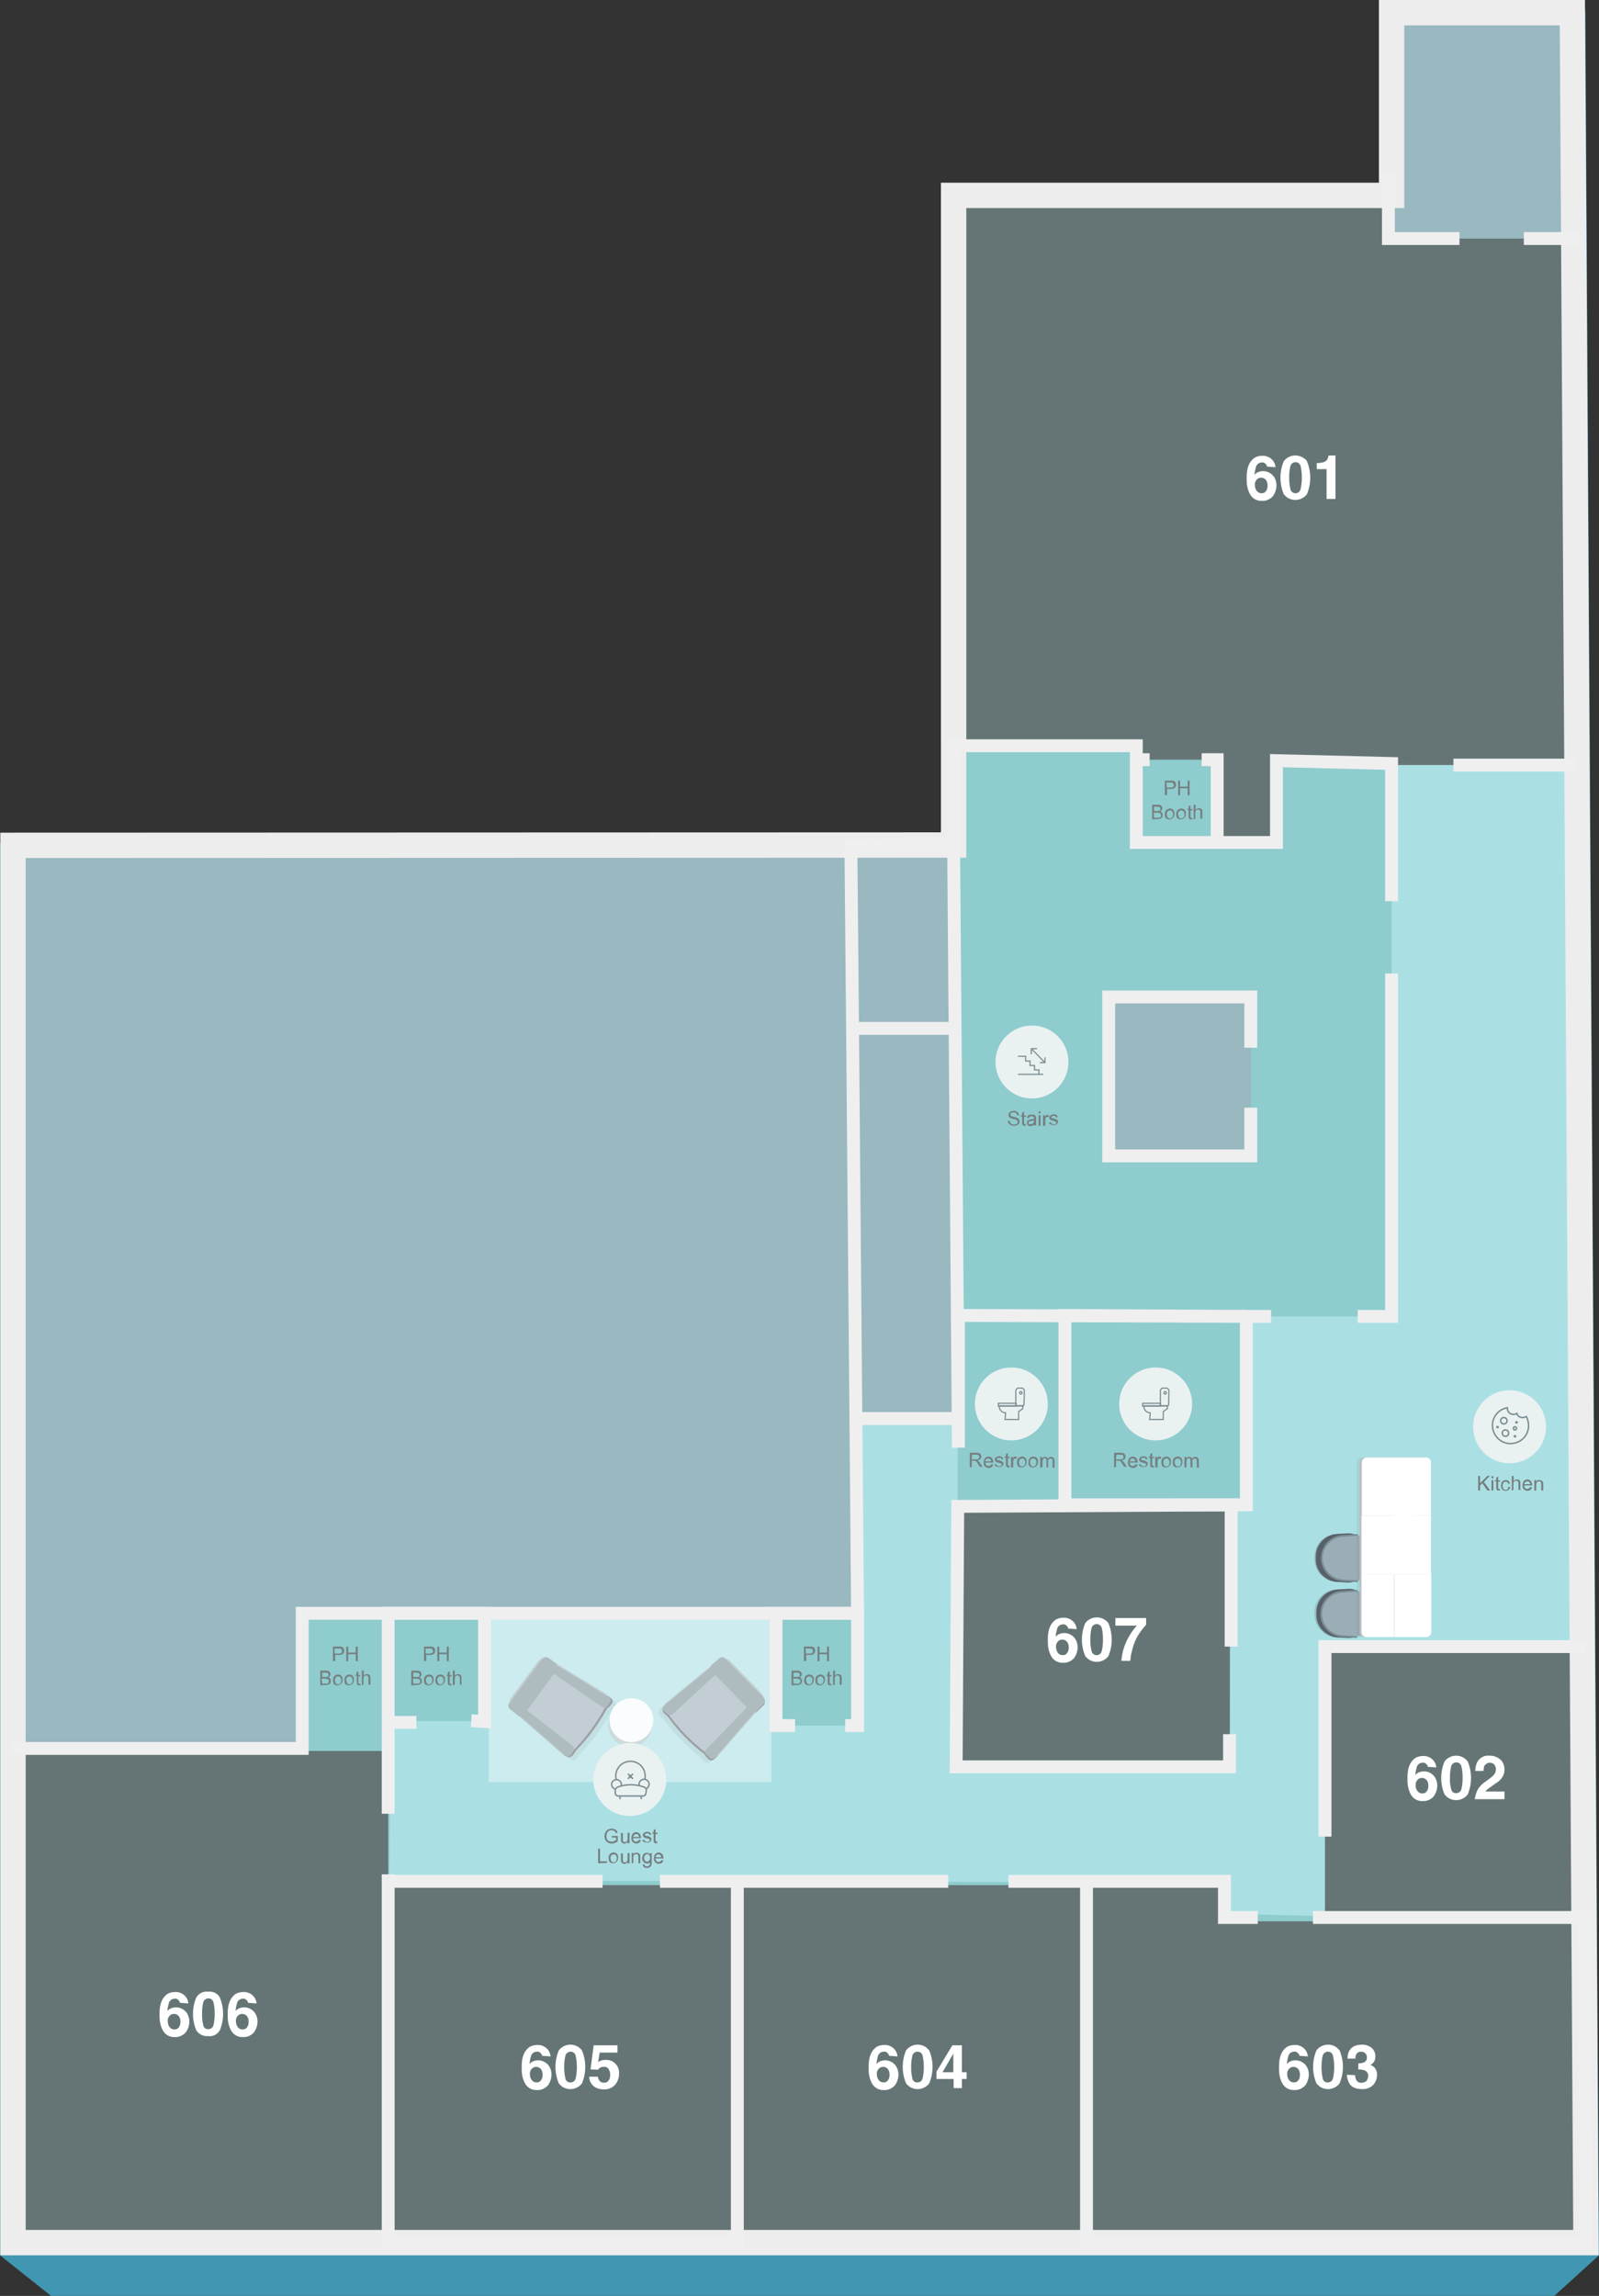<?xml version="1.0" encoding="utf-8"?>
<!-- Generator: Adobe Illustrator 25.4.0, SVG Export Plug-In . SVG Version: 6.00 Build 0)  -->
<svg version="1.1" id="Layer_1" xmlns="http://www.w3.org/2000/svg" xmlns:xlink="http://www.w3.org/1999/xlink" x="0px" y="0px"
	 viewBox="0 0 504.2 723.8" style="enable-background:new 0 0 504.2 723.8;" xml:space="preserve">
<rect x="0" y="0" width="504.2" height="723.8" fill="#333333" stroke="none"/>
<style type="text/css">
	.st0{fill:#4196B1;}
	.st1{fill:#AAE0E4;}
	.st2{fill:#8ECCCE;}
	.st3{fill:#99B8BF;}
	.st4{opacity:0.1;fill:#040404;enable-background:new    ;}
	.st5{fill:#596069;}
	.st6{fill:#9BAEB8;}
	.st7{fill:#7A8F94;}
	.st8{fill:#B8BFC1;}
	.st9{fill:#F8FAFB;}
	.st10{opacity:0.15;fill:#020202;enable-background:new    ;}
	.st11{fill:none;stroke:#7A8F94;stroke-width:0.561;stroke-linecap:round;stroke-miterlimit:10;}
	.st12{opacity:5.000000e-02;fill:#040404;enable-background:new    ;}
	.st13{fill:#FFFFFF;}
	.st14{opacity:0.4;fill:#FFFFFF;enable-background:new    ;}
	.st15{fill:#EAF1F1;}
	.st16{fill:none;stroke:#7A8D92;stroke-width:0.37;stroke-miterlimit:10;}
	.st17{fill:#767E7F;}
	.st18{fill:none;stroke:#7A8D92;stroke-width:0.446;stroke-miterlimit:10;}
	.st19{fill:none;stroke:#7A8D92;stroke-width:0.463;stroke-miterlimit:10;}
	.st20{opacity:0.74;fill:#575757;enable-background:new    ;}
	.st21{fill:none;stroke:#EDEDED;stroke-width:8;stroke-miterlimit:10;}
	.st22{fill:none;stroke:#EFEFF0;stroke-width:4.061;stroke-miterlimit:10;}
</style>
<g id="spaces">
	<polygon class="st0" points="305,265.6 305,65.5 447.1,65.5 447.1,3.3 499.9,3.3 504.2,711 490.1,723.8 16.1,723.8 0,711 0,265.7 	
		"/>
</g>
<g id="background">
	<polygon class="st1" points="299.7,266.2 299.7,61.3 437.9,61.3 437.9,3.7 494.9,3.7 499.1,706.7 3.1,706.7 3.1,266.3 	"/>
</g>
<g id="spaces-2">
	<polygon class="st2" points="387.7,557 388.2,474.4 393,474.4 393,415 438.8,415 438.8,240.7 499.1,241.2 496.3,75.2 438.8,75.2 
		437.9,59.6 300.7,59.6 302.2,414 301.5,557 	"/>
	<polygon class="st2" points="417.8,519.1 500.1,519.1 500.1,707 5.4,706.7 4.1,551.2 95.3,551.2 95.3,508.6 153.3,508.8 
		152.9,542.6 123.1,542.6 122.8,592.8 244.7,593.1 385.9,593.5 386.3,603.3 417.8,604.1 	"/>
	<rect x="244.5" y="508.5" class="st2" width="25.9" height="35.5"/>
	<polygon class="st3" points="3.1,266.3 4.1,551.2 95.3,551.2 95.3,508.6 270.4,508.6 268.3,266.5 	"/>
	<rect x="268.4" y="269.9" class="st3" width="33.9" height="177.3"/>
	<rect x="348.9" y="313.8" class="st3" width="45.5" height="50.6"/>
	<rect x="438.8" y="4" class="st3" width="57.4" height="71.2"/>
</g>
<g id="furniature">
	<path class="st4" d="M193,535.7l-0.3-0.2l-15.7-9.6c-0.1-0.1-0.1-0.3-0.2-0.3l-2.6-1.9c-0.6-0.4-1.5-0.3-2,0.3l0,0L162,538
		c-0.4,0.6-0.3,1.4,0.2,1.9l2.5,2l0.2,0.1l14.2,12.3c0.2,0.2,0.4,0.3,0.7,0.3l0,0c0.6,0.5,1.5,0.4,2-0.1l0,0l0.7-0.9
		c0.1-0.2,0.3-0.4,0.3-0.6c4-4,7.3-8.6,10-13.5c0.3-0.1,0.5-0.3,0.6-0.5l0.7-0.9c0.4-0.5,0.3-1.3-0.2-1.7l0,0l-0.2-0.1L193,535.7z"
		/>
	<path class="st5" d="M191.9,534.8l-0.3-0.2l-15.7-9.6c-0.1-0.1-0.1-0.3-0.2-0.3l-2.6-1.9c-0.6-0.4-1.5-0.3-2,0.3l0,0l-1,1.3
		l-8.5,11.5l-0.8,1.1c-0.4,0.5-0.4,1.2,0,1.7l0,0l0.1,0.1l0,0l2.5,2l0.2,0.1l14.2,12.4c0.2,0.2,0.4,0.3,0.7,0.3l0,0
		c0.6,0.5,1.5,0.4,2-0.1l0,0l0.7-0.9c0.1-0.2,0.3-0.4,0.3-0.6c4-4,7.3-8.6,10-13.5c0.3-0.1,0.5-0.3,0.7-0.5l0.7-0.9
		c0.4-0.5,0.3-1.3-0.2-1.7l0,0l-0.2-0.1L191.9,534.8z"/>
	<path class="st6" d="M191.7,536.5L191.7,536.5c-3,6.1-7.1,11.7-12,16.4l0,0c-0.7,0.6-1.7,0.6-2.4,0l-15.8-13.8
		c-1.1-1-1.2-2.6-0.4-3.8l8.5-11.5c0.9-1.1,2.4-1.4,3.6-0.7l17.9,10.9C191.8,534.6,192,535.6,191.7,536.5z"/>
	<path class="st7" d="M175.6,526.4l-10.3,14.1c-0.5,0.6-1.4,0.8-2,0.3l0,0l-2.5-2c-0.5-0.4-0.7-1.1-0.3-1.7l0.1-0.1l0,0l10.3-14
		c0.5-0.6,1.4-0.8,2-0.3l0,0l2.6,1.9C175.8,525.2,175.8,525.8,175.6,526.4z"/>
	<path class="st7" d="M180.7,552.3l-0.7,0.9c-0.4,0.5-1.1,0.7-1.7,0.3l-0.1-0.1l0,0l-17.1-14.9l1.7-1.9l17.8,13.8
		C181,551,181,551.7,180.7,552.3z"/>
	<path class="st7" d="M191.6,537.7l0.7-0.9c0.4-0.5,0.3-1.3-0.2-1.7l0,0l-0.2-0.1l0,0l-19.3-11.8l-1.3,2.2l18.5,12.7
		C190.4,538.5,191.1,538.4,191.6,537.7C191.6,537.8,191.6,537.7,191.6,537.7z"/>
	<path class="st4" d="M224.6,555l0.3-0.3l12.1-13.9c0.1-0.1,0.3-0.1,0.4-0.2l2.3-2.2c0.5-0.6,0.5-1.4,0-2l0,0l-12.2-12.3
		c-0.5-0.5-1.3-0.6-1.9-0.1l-2.4,2.1l-0.2,0.2l-14.4,11.9c-0.2,0.2-0.4,0.4-0.5,0.6l0,0c-0.6,0.5-0.7,1.4-0.2,2l0,0l0.8,0.8
		c0.2,0.2,0.4,0.4,0.5,0.4c3.3,4.5,7.2,8.6,11.7,12c0,0.3,0.2,0.5,0.4,0.6l0.8,0.8c0.5,0.5,1.2,0.5,1.7,0.1l0,0l0.2-0.2L224.6,555z"
		/>
	<path class="st5" d="M225.7,554.2l0.3-0.3l12.1-13.9c0.1-0.1,0.3-0.1,0.4-0.2l2.3-2.2c0.5-0.6,0.5-1.4,0-2l0,0l-1.2-1.2l-9.9-10.2
		l-1-1c-0.5-0.5-1.3-0.6-1.8-0.1c0,0,0,0,0,0l0,0l-2.4,2.1l-0.2,0.2l-14.4,11.9c-0.2,0.2-0.4,0.4-0.5,0.6l0,0
		c-0.6,0.5-0.6,1.4-0.2,2l0,0l0.8,0.8c0.2,0.2,0.4,0.4,0.5,0.4c3.3,4.6,7.2,8.6,11.7,12c0.1,0.3,0.2,0.5,0.4,0.7l0.8,0.8
		c0.5,0.5,1.2,0.5,1.7,0.1l0,0l0.2-0.2L225.7,554.2z"/>
	<path class="st6" d="M224,553.6L224,553.6c-5.6-4-10.4-8.9-14.2-14.6l0,0c-0.5-0.7-0.4-1.7,0.3-2.3h0.1l16.2-13.3
		c1.1-0.9,2.8-0.8,3.8,0.2l9.9,10.2c1,1,1,2.6,0.1,3.7l-13.7,15.9C225.8,554.1,224.8,554.1,224,553.6z"/>
	<path class="st7" d="M236.6,539.4l-12.2-12.5c-0.5-0.6-0.5-1.4,0-2l0,0l2.4-2.1c0.5-0.5,1.3-0.5,1.8,0c0,0,0,0,0,0l0.1,0.1l0,0
		l12.1,12.3c0.5,0.6,0.5,1.4,0,2l-2.3,2.2C237.9,539.8,237.2,539.8,236.6,539.4z"/>
	<path class="st7" d="M210.2,540.2l-0.8-0.8c-0.5-0.4-0.5-1.2-0.1-1.6c0,0,0-0.1,0.1-0.1l0,0l0.1-0.1l0,0l17.5-14.4l1.6,2L212,540.5
		C211.4,540.8,210.7,540.7,210.2,540.2z"/>
	<path class="st7" d="M222.9,553.3l0.8,0.8c0.5,0.5,1.2,0.5,1.7,0.1l0,0l0.2-0.2l0,0l14.8-17.1l-2-1.6l-15.7,16.2
		c-0.5,0.5-0.4,1.2,0.1,1.7C222.8,553.2,222.8,553.3,222.9,553.3z"/>
	<path class="st4" d="M200.1,536.9c3.8,0.8,6.2,4.4,5.4,8.2c-0.8,3.8-4.4,6.2-8.2,5.4s-6.2-4.4-5.4-8.2c0,0,0,0,0,0l0,0
		C192.7,538.6,196.4,536.2,200.1,536.9z"/>
	<circle class="st8" cx="198.9" cy="543.1" r="6.9"/>
	<circle class="st9" cx="199.1" cy="542.3" r="6.9"/>
	<path class="st10" d="M430.3,493.2v-4.1c0.1-3-2.1-5.5-5.1-5.7h-0.3l-3.8,0.2c-3.9,0.3-6.8,3.6-6.6,7.5l0,0
		c-0.3,3.9,2.7,7.3,6.6,7.6l3.8,0.2c3,0,5.5-2.4,5.6-5.4L430.3,493.2z"/>
	<path class="st5" d="M430.7,493.2v-4.1c0.1-3-2.1-5.5-5.1-5.7h-0.3l-3.8,0.2c-3.9,0.3-6.8,3.6-6.6,7.5l0,0
		c-0.3,3.9,2.7,7.3,6.6,7.6l3.8,0.2c3,0,5.5-2.4,5.6-5.4l0,0C430.9,493.4,430.7,493.3,430.7,493.2z"/>
	<path class="st6" d="M432.5,493.1v-3.8c0-2.9-2.3-5.2-5.1-5.3h-0.3l-3.8,0.2c-3.7,0.2-6.6,3.3-6.6,7l0,0c0,3.7,2.9,6.8,6.6,7
		l3.8,0.2c2.9,0.1,5.3-2.1,5.6-5L432.5,493.1L432.5,493.1z"/>
	<path class="st11" d="M427.9,483.9l-4.5,0.3c-3.7,0.2-6.6,3.3-6.6,7l0,0c0,3.7,2.9,6.8,6.6,7l4.5,0.3"/>
	<path class="st10" d="M430.3,510.7v-4.1c0.1-3-2.1-5.5-5.1-5.7h-0.3l-3.8,0.2c-3.9,0.3-6.8,3.6-6.6,7.5l0,0
		c-0.2,3.9,2.7,7.2,6.6,7.6l3.8,0.2c3,0,5.5-2.4,5.6-5.4L430.3,510.7z"/>
	<path class="st5" d="M430.9,510.7v-4.1c0.1-3-2.1-5.5-5.1-5.7h-0.3l-3.8,0.2c-3.9,0.3-6.8,3.6-6.6,7.5l0,0
		c-0.3,3.9,2.7,7.3,6.6,7.6l3.8,0.2c3,0,5.5-2.4,5.6-5.4L430.9,510.7z"/>
	<path class="st6" d="M432.5,510.7v-3.8c0-2.9-2.3-5.2-5.1-5.3h-0.2l-3.8,0.1c-3.7,0.2-6.6,3.3-6.6,7l0,0c0,3.7,2.9,6.8,6.6,7
		l3.8,0.2c2.9,0.1,5.3-2.1,5.5-5L432.5,510.7z"/>
	<path class="st11" d="M427.7,501.5l-4.5,0.3c-3.7,0.2-6.6,3.3-6.6,7l0,0c0,3.7,2.9,6.8,6.6,7l4.5,0.3"/>
	<path class="st12" d="M449.7,461v53.6c0,0.8-0.7,1.5-1.5,1.5h-18.9c-0.8,0-1.5-0.7-1.5-1.5V461c0-0.8,0.7-1.5,1.5-1.5h18.9
		C449,459.5,449.7,460.2,449.7,461z"/>
	<path class="st8" d="M450.6,461v53.6c0,0.8-0.7,1.5-1.5,1.5h-18.9c-0.8,0-1.5-0.7-1.5-1.5V461c0-0.8,0.7-1.5,1.5-1.5h18.9
		C449.9,459.5,450.6,460.2,450.6,461z"/>
	<g id="tables-7-3-3">
		<path class="st13" d="M451.2,477.9V461c0-0.8-0.7-1.5-1.5-1.5h-10.1V478L451.2,477.9z"/>
		<path class="st13" d="M439.7,516.1h10.1c0.8,0,1.5-0.7,1.5-1.5v-18.3h-11.6V516.1z"/>
		<rect x="439.6" y="477.9" class="st13" width="11.6" height="18.4"/>
		<path class="st13" d="M439.7,496.3h-10.4v18.3c0,0.8,0.7,1.5,1.5,1.5h8.8v-19.8H439.7z"/>
		<rect x="429.3" y="477.9" class="st13" width="10.4" height="18.4"/>
		<path class="st13" d="M439.7,459.5h-8.8c-0.8,0-1.5,0.7-1.5,1.5v16.9h10.4v-18.4H439.7z"/>
	</g>
	<rect x="154.1" y="509.9" class="st14" width="89.1" height="51.9"/>
</g>
<g id="icons_and_labels">
	<circle class="st15" cx="318.9" cy="442.6" r="11.5"/>
	<g id="Outline_Icons-5-3">
		<path class="st16" d="M322.9,442.8c0,0.1-0.1,0.4-0.3,0.4h-2.3v-4.7c0-0.5,0.4-0.9,0.9-0.9c0,0,0,0,0,0h0.9c0.5,0,0.9,0.4,0.9,0.9
			c0,0,0,0,0,0l0,0L322.9,442.8L322.9,442.8z"/>
		<path class="st16" d="M316.9,447.5h4.3V445l1.3-0.9v-0.9h-7.4c-0.1,1.1,0.7,2.1,1.8,2.2c0,0,0,0,0.1,0h0.1L316.9,447.5z"/>
		<rect x="314.8" y="442.4" class="st16" width="5.6" height="0.9"/>
		<circle class="st16" cx="321.9" cy="439.1" r="0.4"/>
	</g>
	<g>
		<path class="st17" d="M305.8,462.6v-4.6h2c0.3,0,0.6,0,0.9,0.1c0.2,0.1,0.4,0.2,0.5,0.4c0.1,0.2,0.2,0.4,0.2,0.7
			c0,0.3-0.1,0.6-0.3,0.8c-0.3,0.2-0.6,0.4-1,0.4c0.1,0.1,0.3,0.1,0.4,0.2c0.2,0.2,0.4,0.4,0.5,0.6l0.8,1.2H309l-0.6-0.9
			c-0.2-0.3-0.3-0.5-0.4-0.6c-0.1-0.1-0.2-0.2-0.3-0.3c-0.1-0.1-0.2-0.1-0.3-0.1c-0.1,0-0.2,0-0.3,0h-0.7v2L305.8,462.6z
			 M306.4,460.1h1.3c0.2,0,0.4,0,0.6-0.1c0.1,0,0.3-0.1,0.4-0.3c0.1-0.1,0.1-0.3,0.1-0.4c0-0.2-0.1-0.4-0.2-0.5
			c-0.2-0.2-0.5-0.2-0.7-0.2h-1.4L306.4,460.1z"/>
		<path class="st17" d="M312.6,461.6l0.6,0.1c-0.1,0.3-0.3,0.6-0.5,0.8c-0.7,0.4-1.5,0.4-2.1-0.2c-0.3-0.3-0.5-0.8-0.4-1.3
			c0-0.5,0.1-0.9,0.4-1.3c0.3-0.3,0.7-0.5,1.1-0.5c0.4,0,0.8,0.2,1.1,0.5c0.3,0.4,0.4,0.8,0.4,1.3c0,0,0,0.1,0,0.1h-2.5
			c0,0.3,0.1,0.6,0.3,0.8c0.2,0.2,0.4,0.3,0.7,0.3c0.2,0,0.4-0.1,0.5-0.2C312.4,462,312.5,461.8,312.6,461.6z M310.7,460.7h1.8
			c0-0.2-0.1-0.4-0.2-0.6c-0.2-0.2-0.4-0.3-0.7-0.3c-0.2,0-0.5,0.1-0.6,0.3C310.8,460.2,310.7,460.4,310.7,460.7L310.7,460.7z"/>
		<path class="st17" d="M313.6,461.7l0.6-0.1c0,0.2,0.1,0.4,0.3,0.5c0.2,0.1,0.4,0.2,0.6,0.2c0.2,0,0.4,0,0.6-0.2
			c0.1-0.1,0.2-0.2,0.2-0.4c0-0.1-0.1-0.2-0.2-0.3c-0.2-0.1-0.4-0.2-0.6-0.2c-0.3-0.1-0.6-0.2-0.9-0.3c-0.3-0.1-0.5-0.4-0.5-0.8
			c0-0.1,0-0.3,0.1-0.4c0.1-0.1,0.2-0.2,0.3-0.3c0.1-0.1,0.2-0.1,0.4-0.2c0.2,0,0.3-0.1,0.5-0.1c0.2,0,0.5,0,0.7,0.1
			c0.2,0.1,0.3,0.2,0.4,0.3c0.1,0.2,0.2,0.3,0.2,0.5l-0.5,0.1c0-0.2-0.1-0.3-0.2-0.4c-0.1-0.1-0.3-0.2-0.5-0.1c-0.2,0-0.4,0-0.6,0.1
			c-0.1,0.1-0.2,0.2-0.2,0.3c0,0.1,0,0.1,0.1,0.2c0.1,0.1,0.1,0.1,0.2,0.1c0.1,0,0.2,0.1,0.5,0.1c0.3,0.1,0.6,0.2,0.8,0.3
			c0.1,0.1,0.3,0.2,0.4,0.3c0.1,0.1,0.1,0.3,0.1,0.5c0,0.2-0.1,0.4-0.2,0.5c-0.1,0.2-0.3,0.3-0.5,0.4c-0.2,0.1-0.5,0.1-0.7,0.1
			c-0.3,0-0.7-0.1-1-0.3C313.8,462.2,313.7,462,313.6,461.7z"/>
		<path class="st17" d="M318.3,462.1l0.1,0.5c-0.1,0-0.3,0-0.4,0c-0.2,0-0.3,0-0.5-0.1c-0.1-0.1-0.2-0.1-0.2-0.3
			c-0.1-0.2-0.1-0.4-0.1-0.7v-1.9h-0.4v-0.4h0.4v-0.8l0.6-0.3v1.2h0.6v0.4h-0.6v1.9c0,0.1,0,0.2,0,0.3c0,0,0.1,0.1,0.1,0.1
			c0.1,0,0.1,0,0.2,0C318.1,462.2,318.2,462.2,318.3,462.1z"/>
		<path class="st17" d="M318.8,462.6v-3.3h0.5v0.5c0.1-0.2,0.2-0.3,0.4-0.5c0.1-0.1,0.2-0.1,0.4-0.1c0.2,0,0.4,0.1,0.6,0.2l-0.2,0.5
			c-0.1-0.1-0.3-0.1-0.4-0.1c-0.1,0-0.2,0-0.3,0.1c-0.1,0.1-0.2,0.2-0.2,0.3c-0.1,0.2-0.1,0.4-0.1,0.7v1.7L318.8,462.6z"/>
		<path class="st17" d="M320.7,461c0-0.5,0.1-1,0.5-1.4c0.3-0.2,0.7-0.4,1-0.4c0.4,0,0.8,0.1,1.1,0.4c0.3,0.3,0.5,0.8,0.4,1.2
			c0,0.3,0,0.7-0.2,1c-0.1,0.2-0.3,0.4-0.6,0.6c-0.2,0.1-0.5,0.2-0.8,0.2c-0.4,0-0.8-0.1-1.1-0.4C320.8,461.9,320.7,461.5,320.7,461
			z M321.3,461c0,0.3,0.1,0.7,0.3,1c0.3,0.4,0.9,0.4,1.3,0.1c0,0,0.1-0.1,0.1-0.1c0.2-0.3,0.3-0.6,0.3-1c0-0.3-0.1-0.7-0.3-0.9
			c-0.3-0.4-0.9-0.4-1.3-0.1c0,0-0.1,0.1-0.1,0.1C321.4,460.3,321.3,460.6,321.3,461L321.3,461z"/>
		<path class="st17" d="M324.3,461c0-0.5,0.1-1,0.5-1.4c0.3-0.2,0.7-0.4,1-0.4c0.4,0,0.8,0.1,1.1,0.4c0.3,0.3,0.5,0.8,0.4,1.2
			c0,0.3,0,0.7-0.2,1c-0.1,0.2-0.3,0.4-0.6,0.6c-0.2,0.1-0.5,0.2-0.8,0.2c-0.4,0-0.8-0.1-1.1-0.4C324.4,461.9,324.2,461.5,324.3,461
			z M324.8,461c0,0.3,0.1,0.7,0.3,1c0.3,0.4,0.9,0.4,1.3,0.1c0,0,0.1-0.1,0.1-0.1c0.2-0.3,0.3-0.6,0.3-1c0-0.3-0.1-0.7-0.3-0.9
			c-0.3-0.4-0.9-0.4-1.3-0.1c0,0-0.1,0.1-0.1,0.1C324.9,460.3,324.8,460.6,324.8,461z"/>
		<path class="st17" d="M328,462.6v-3.3h0.5v0.5c0.2-0.3,0.6-0.5,1-0.5c0.2,0,0.4,0,0.6,0.2c0.2,0.1,0.3,0.3,0.3,0.4
			c0.2-0.4,0.6-0.6,1-0.6c0.3,0,0.6,0.1,0.8,0.3c0.2,0.2,0.3,0.5,0.3,0.8v2.3h-0.6v-2.1c0-0.2,0-0.3-0.1-0.5c0-0.1-0.1-0.2-0.2-0.2
			c-0.1-0.1-0.2-0.1-0.3-0.1c-0.2,0-0.4,0.1-0.6,0.2c-0.2,0.2-0.3,0.5-0.2,0.7v1.9H330v-2.1c0-0.2,0-0.4-0.1-0.6
			c-0.1-0.1-0.3-0.2-0.4-0.2c-0.2,0-0.3,0-0.4,0.1c-0.1,0.1-0.2,0.2-0.3,0.4c-0.1,0.2-0.1,0.5-0.1,0.7v1.7L328,462.6z"/>
	</g>
	<circle class="st15" cx="198.6" cy="561" r="11.5"/>
	<g>
		<path class="st17" d="M192.9,579.3v-0.5h1.9v1.7c-0.3,0.2-0.6,0.4-0.9,0.5c-0.3,0.1-0.6,0.2-1,0.2c-0.4,0-0.8-0.1-1.2-0.3
			c-0.4-0.2-0.6-0.5-0.8-0.8c-0.2-0.4-0.3-0.8-0.3-1.2c0-0.4,0.1-0.9,0.3-1.2c0.2-0.4,0.4-0.7,0.8-0.9c0.4-0.2,0.8-0.3,1.2-0.3
			c0.3,0,0.6,0,0.9,0.2c0.2,0.1,0.5,0.2,0.6,0.4c0.2,0.2,0.3,0.5,0.3,0.7l-0.5,0.1c-0.1-0.2-0.1-0.4-0.3-0.5
			c-0.1-0.1-0.3-0.3-0.4-0.3c-0.2-0.1-0.4-0.1-0.6-0.1c-0.2,0-0.5,0-0.7,0.1c-0.2,0.1-0.4,0.2-0.5,0.3c-0.1,0.1-0.2,0.3-0.3,0.5
			c-0.1,0.3-0.2,0.6-0.2,0.9c0,0.4,0.1,0.7,0.2,1c0.1,0.3,0.3,0.5,0.6,0.6c0.3,0.1,0.6,0.2,0.9,0.2c0.3,0,0.5-0.1,0.8-0.2
			c0.2-0.1,0.4-0.2,0.6-0.3v-0.8L192.9,579.3z"/>
		<path class="st17" d="M197.9,581.1v-0.5c-0.2,0.4-0.6,0.6-1,0.6c-0.2,0-0.4,0-0.5-0.1c-0.1-0.1-0.3-0.2-0.4-0.3
			c-0.1-0.1-0.1-0.3-0.2-0.4c0-0.2,0-0.3,0-0.5v-2h0.6v1.8c0,0.2,0,0.4,0,0.6c0,0.1,0.1,0.3,0.2,0.3c0.1,0.1,0.3,0.1,0.4,0.1
			c0.2,0,0.3,0,0.5-0.1c0.1-0.1,0.3-0.2,0.3-0.4c0.1-0.2,0.1-0.4,0.1-0.6v-1.8h0.6v3.3L197.9,581.1z"/>
		<path class="st17" d="M201.5,580l0.6,0.1c-0.1,0.3-0.3,0.6-0.5,0.8c-0.7,0.4-1.5,0.4-2.1-0.2c-0.3-0.3-0.5-0.8-0.4-1.3
			c0-0.5,0.1-0.9,0.4-1.3c0.3-0.3,0.7-0.5,1.1-0.5c0.4,0,0.8,0.2,1.1,0.5c0.3,0.4,0.4,0.8,0.4,1.3c0,0,0,0.1,0,0.1h-2.5
			c0,0.3,0.1,0.6,0.3,0.8c0.2,0.2,0.4,0.3,0.7,0.3c0.2,0,0.4-0.1,0.5-0.2C201.3,580.4,201.4,580.2,201.5,580z M199.7,579.1h1.8
			c0-0.2-0.1-0.4-0.2-0.6c-0.2-0.2-0.4-0.3-0.7-0.3c-0.2,0-0.5,0.1-0.6,0.3C199.8,578.6,199.7,578.8,199.7,579.1L199.7,579.1z"/>
		<path class="st17" d="M202.6,580.1l0.6-0.1c0,0.2,0.1,0.4,0.3,0.5c0.2,0.1,0.4,0.2,0.6,0.2c0.2,0,0.4,0,0.6-0.2
			c0.1-0.1,0.2-0.2,0.2-0.4c0-0.1-0.1-0.2-0.2-0.3c-0.2-0.1-0.4-0.2-0.6-0.2c-0.3-0.1-0.6-0.2-0.9-0.3c-0.3-0.1-0.5-0.4-0.5-0.8
			c0-0.1,0-0.3,0.1-0.4c0.1-0.1,0.2-0.2,0.3-0.3c0.1-0.1,0.2-0.1,0.4-0.2c0.2,0,0.3-0.1,0.5-0.1c0.2,0,0.5,0,0.7,0.1
			c0.2,0.1,0.3,0.2,0.4,0.3c0.1,0.2,0.2,0.3,0.2,0.5l-0.5,0.1c0-0.2-0.1-0.3-0.2-0.4c-0.1-0.1-0.3-0.2-0.5-0.1c-0.2,0-0.4,0-0.6,0.1
			c-0.1,0.1-0.2,0.2-0.2,0.3c0,0.1,0,0.1,0.1,0.2c0.1,0.1,0.1,0.1,0.2,0.1c0.1,0,0.2,0.1,0.5,0.1c0.3,0.1,0.6,0.2,0.8,0.3
			c0.1,0.1,0.3,0.2,0.4,0.3c0.1,0.1,0.1,0.3,0.1,0.5c0,0.2-0.1,0.4-0.2,0.5c-0.1,0.2-0.3,0.3-0.5,0.4c-0.2,0.1-0.5,0.1-0.7,0.1
			c-0.3,0-0.7-0.1-1-0.3C202.7,580.7,202.6,580.4,202.6,580.1z"/>
		<path class="st17" d="M207.2,580.6l0.1,0.5c-0.1,0-0.3,0-0.4,0c-0.2,0-0.3,0-0.5-0.1c-0.1-0.1-0.2-0.1-0.2-0.3
			c-0.1-0.2-0.1-0.4-0.1-0.7v-1.9h-0.4v-0.4h0.4v-0.8l0.6-0.3v1.2h0.6v0.4h-0.6v1.9c0,0.1,0,0.2,0,0.3c0,0,0.1,0.1,0.1,0.1
			c0.1,0,0.1,0,0.2,0C207,580.6,207.1,580.6,207.2,580.6z"/>
		<path class="st17" d="M188.6,587.4v-4.6h0.6v4h2.2v0.5L188.6,587.4z"/>
		<path class="st17" d="M191.9,585.8c0-0.5,0.1-1,0.5-1.4c0.3-0.2,0.7-0.4,1-0.4c0.4,0,0.8,0.1,1.1,0.4c0.3,0.3,0.5,0.8,0.4,1.2
			c0,0.3,0,0.7-0.2,1c-0.1,0.2-0.3,0.4-0.6,0.6c-0.2,0.1-0.5,0.2-0.8,0.2c-0.4,0-0.8-0.1-1.1-0.4
			C192.1,586.7,191.9,586.3,191.9,585.8z M192.5,585.8c0,0.3,0.1,0.7,0.3,1c0.3,0.4,0.9,0.4,1.3,0.1c0,0,0.1-0.1,0.1-0.1
			c0.2-0.3,0.3-0.6,0.3-1c0-0.3-0.1-0.7-0.3-0.9c-0.3-0.4-0.9-0.4-1.3-0.1c0,0-0.1,0.1-0.1,0.1C192.6,585.1,192.5,585.4,192.5,585.8
			z"/>
		<path class="st17" d="M197.9,587.4V587c-0.2,0.4-0.6,0.6-1,0.6c-0.2,0-0.4,0-0.5-0.1c-0.1-0.1-0.3-0.2-0.4-0.3
			c-0.1-0.1-0.1-0.3-0.2-0.4c0-0.2,0-0.3,0-0.5v-2h0.6v1.8c0,0.2,0,0.4,0,0.6c0,0.1,0.1,0.3,0.2,0.3c0.1,0.1,0.3,0.1,0.4,0.1
			c0.2,0,0.3,0,0.5-0.1c0.1-0.1,0.3-0.2,0.3-0.4c0.1-0.2,0.1-0.4,0.1-0.6v-1.8h0.6v3.3L197.9,587.4z"/>
		<path class="st17" d="M199.2,587.4v-3.3h0.5v0.5c0.2-0.4,0.6-0.6,1.1-0.5c0.2,0,0.4,0,0.5,0.1c0.1,0.1,0.3,0.2,0.4,0.3
			c0.1,0.1,0.1,0.3,0.2,0.4c0,0.2,0,0.4,0,0.5v2h-0.6v-2c0-0.2,0-0.3-0.1-0.5c0-0.1-0.1-0.2-0.2-0.3c-0.1-0.1-0.3-0.1-0.4-0.1
			c-0.2,0-0.4,0.1-0.6,0.2c-0.2,0.2-0.3,0.6-0.3,0.9v1.8L199.2,587.4z"/>
		<path class="st17" d="M202.7,587.7l0.5,0.1c0,0.1,0.1,0.3,0.2,0.4c0.2,0.1,0.4,0.2,0.6,0.2c0.2,0,0.4,0,0.6-0.2
			c0.1-0.1,0.2-0.3,0.3-0.4c0-0.2,0.1-0.5,0-0.7c-0.2,0.3-0.6,0.4-0.9,0.4c-0.4,0-0.8-0.2-1.1-0.5c-0.3-0.3-0.4-0.8-0.4-1.2
			c0-0.3,0.1-0.6,0.2-0.9c0.1-0.3,0.3-0.5,0.5-0.6c0.2-0.1,0.5-0.2,0.8-0.2c0.4,0,0.7,0.2,1,0.5v-0.4h0.5v2.9c0,0.4,0,0.7-0.2,1.1
			c-0.1,0.2-0.3,0.4-0.5,0.5c-0.3,0.1-0.5,0.2-0.8,0.2c-0.3,0-0.7-0.1-1-0.3C202.8,588.3,202.6,588,202.7,587.7z M203.1,585.7
			c0,0.3,0.1,0.7,0.3,0.9c0.3,0.4,0.8,0.4,1.2,0.1c0,0,0.1-0.1,0.1-0.1c0.2-0.3,0.3-0.6,0.3-0.9c0-0.3-0.1-0.7-0.3-0.9
			c-0.2-0.2-0.4-0.3-0.6-0.3c-0.2,0-0.5,0.1-0.6,0.3C203.2,585.1,203.1,585.4,203.1,585.7L203.1,585.7z"/>
		<path class="st17" d="M208.6,586.4l0.6,0.1c-0.1,0.3-0.3,0.6-0.5,0.8c-0.7,0.4-1.5,0.4-2.1-0.2c-0.3-0.3-0.5-0.8-0.4-1.3
			c0-0.5,0.1-0.9,0.4-1.3c0.3-0.3,0.7-0.5,1.1-0.5c0.4,0,0.8,0.2,1.1,0.5c0.3,0.4,0.4,0.8,0.4,1.3c0,0,0,0.1,0,0.1h-2.5
			c0,0.3,0.1,0.6,0.3,0.8c0.2,0.2,0.4,0.3,0.7,0.3c0.2,0,0.4-0.1,0.5-0.2C208.4,586.8,208.5,586.6,208.6,586.4z M206.7,585.5h1.8
			c0-0.2-0.1-0.4-0.2-0.6c-0.2-0.2-0.4-0.3-0.7-0.3c-0.2,0-0.5,0.1-0.6,0.3C206.9,585,206.8,585.2,206.7,585.5z"/>
	</g>
	<line class="st18" x1="198" y1="559.2" x2="198.6" y2="559.8"/>
	<line class="st18" x1="198" y1="560.8" x2="198.6" y2="560.2"/>
	<line class="st18" x1="195.5" y1="566.2" x2="195.5" y2="567.2"/>
	<line class="st18" x1="202.2" y1="566.2" x2="202.2" y2="567.2"/>
	<path class="st18" d="M203.7,565.2c0,0.5-0.4,1-0.9,1c0,0,0,0,0,0H195c-0.6,0-1-0.4-1-1l0,0v-0.8c0-0.4,0.3-0.8,0.7-1
		c2.7-1,5.7-1,8.4,0c0.4,0.1,0.7,0.5,0.7,1L203.7,565.2z"/>
	<path class="st18" d="M203.6,564c0.8-0.3,1.3-1.2,1-2c-0.3-0.8-1.2-1.3-2-1c-0.8,0.3-1.3,1.1-1,1.9"/>
	<path class="st18" d="M195.9,563c0.2-0.8-0.3-1.7-1.1-1.9c-0.8-0.2-1.6,0.2-1.9,1c-0.2,0.8,0.2,1.6,1,1.9"/>
	<path class="st18" d="M203.3,561c0.6-2.5-0.9-5-3.4-5.6c-2.5-0.6-5,0.9-5.6,3.4l0,0c-0.2,0.7-0.2,1.4,0,2.1"/>
	<line class="st18" x1="199" y1="560.2" x2="199.6" y2="560.8"/>
	<line class="st18" x1="199" y1="559.8" x2="199.6" y2="559.2"/>
	<path class="st18" d="M199,560c0,0.1-0.1,0.3-0.2,0.3c0,0,0,0,0,0l0,0c-0.1,0-0.3-0.1-0.3-0.2c0,0,0,0,0,0l0,0
		c0-0.1,0.1-0.3,0.2-0.3c0,0,0,0,0,0l0,0C198.9,559.7,199,559.8,199,560C199,560,199,560,199,560z"/>
	<circle class="st15" cx="364.4" cy="442.6" r="11.5"/>
	<g id="Outline_Icons-5-3-2">
		<path class="st16" d="M368.5,442.8c0,0.1-0.1,0.4-0.3,0.4h-2.3v-4.7c0-0.5,0.4-0.9,0.9-0.9c0,0,0,0,0,0h0.9c0.5,0,0.9,0.4,0.9,0.9
			c0,0,0,0,0,0l0,0L368.5,442.8L368.5,442.8z"/>
		<path class="st16" d="M362.5,447.5h4.3V445l1.3-0.9v-0.9h-7.4c-0.1,1.1,0.7,2.1,1.8,2.2c0,0,0,0,0.1,0h0.1L362.5,447.5z"/>
		<rect x="360.3" y="442.4" class="st16" width="5.6" height="0.9"/>
		<circle class="st16" cx="367.4" cy="439.1" r="0.4"/>
	</g>
	<g>
		<path class="st17" d="M351.3,462.6v-4.6h2c0.3,0,0.6,0,0.9,0.1c0.2,0.1,0.4,0.2,0.5,0.4c0.1,0.2,0.2,0.4,0.2,0.7
			c0,0.3-0.1,0.6-0.3,0.8c-0.3,0.2-0.6,0.4-1,0.4c0.1,0.1,0.3,0.1,0.4,0.2c0.2,0.2,0.4,0.4,0.5,0.6l0.8,1.2h-0.8l-0.6-0.9
			c-0.2-0.3-0.3-0.5-0.4-0.6c-0.1-0.1-0.2-0.2-0.3-0.3c-0.1-0.1-0.2-0.1-0.3-0.1c-0.1,0-0.2,0-0.3,0h-0.7v2L351.3,462.6z
			 M351.9,460.1h1.3c0.2,0,0.4,0,0.6-0.1c0.1,0,0.3-0.1,0.4-0.3c0.1-0.1,0.1-0.3,0.1-0.4c0-0.2-0.1-0.4-0.2-0.5
			c-0.2-0.2-0.5-0.2-0.7-0.2h-1.4L351.9,460.1z"/>
		<path class="st17" d="M358.1,461.6l0.6,0.1c-0.1,0.3-0.3,0.6-0.5,0.8c-0.7,0.4-1.5,0.4-2.1-0.2c-0.3-0.3-0.5-0.8-0.4-1.3
			c0-0.5,0.1-0.9,0.4-1.3c0.3-0.3,0.7-0.5,1.1-0.5c0.4,0,0.8,0.2,1.1,0.5c0.3,0.4,0.4,0.8,0.4,1.3c0,0,0,0.1,0,0.1h-2.5
			c0,0.3,0.1,0.6,0.3,0.8c0.2,0.2,0.4,0.3,0.7,0.3c0.2,0,0.4-0.1,0.5-0.2C357.9,462,358,461.8,358.1,461.6z M356.2,460.7h1.8
			c0-0.2-0.1-0.4-0.2-0.6c-0.2-0.2-0.4-0.3-0.7-0.3c-0.2,0-0.5,0.1-0.6,0.3C356.4,460.2,356.2,460.4,356.2,460.7L356.2,460.7z"/>
		<path class="st17" d="M359.1,461.7l0.6-0.1c0,0.2,0.1,0.4,0.3,0.5c0.2,0.1,0.4,0.2,0.6,0.2c0.2,0,0.4,0,0.6-0.2
			c0.1-0.1,0.2-0.2,0.2-0.4c0-0.1-0.1-0.2-0.2-0.3c-0.2-0.1-0.4-0.2-0.6-0.2c-0.3-0.1-0.6-0.2-0.9-0.3c-0.3-0.1-0.5-0.4-0.5-0.8
			c0-0.1,0-0.3,0.1-0.4c0.1-0.1,0.2-0.2,0.3-0.3c0.1-0.1,0.2-0.1,0.4-0.2c0.2,0,0.3-0.1,0.5-0.1c0.2,0,0.5,0,0.7,0.1
			c0.2,0.1,0.3,0.2,0.4,0.3c0.1,0.2,0.2,0.3,0.2,0.5l-0.5,0.1c0-0.2-0.1-0.3-0.2-0.4c-0.1-0.1-0.3-0.2-0.5-0.1c-0.2,0-0.4,0-0.6,0.1
			c-0.1,0.1-0.2,0.2-0.2,0.3c0,0.1,0,0.1,0.1,0.2c0.1,0.1,0.1,0.1,0.2,0.1c0.1,0,0.2,0.1,0.5,0.1c0.3,0.1,0.6,0.2,0.8,0.3
			c0.1,0.1,0.3,0.2,0.4,0.3c0.1,0.1,0.1,0.3,0.1,0.5c0,0.2-0.1,0.4-0.2,0.5c-0.1,0.2-0.3,0.3-0.5,0.4c-0.2,0.1-0.5,0.1-0.7,0.1
			c-0.3,0-0.7-0.1-1-0.3C359.3,462.2,359.2,462,359.1,461.7z"/>
		<path class="st17" d="M363.8,462.1l0.1,0.5c-0.1,0-0.3,0-0.4,0c-0.2,0-0.3,0-0.5-0.1c-0.1-0.1-0.2-0.1-0.2-0.3
			c-0.1-0.2-0.1-0.4-0.1-0.7v-1.9h-0.4v-0.4h0.4v-0.8l0.6-0.3v1.2h0.6v0.4h-0.6v1.9c0,0.1,0,0.2,0,0.3c0,0,0.1,0.1,0.1,0.1
			c0.1,0,0.1,0,0.2,0C363.6,462.2,363.7,462.2,363.8,462.1z"/>
		<path class="st17" d="M364.3,462.6v-3.3h0.5v0.5c0.1-0.2,0.2-0.3,0.4-0.5c0.1-0.1,0.2-0.1,0.4-0.1c0.2,0,0.4,0.1,0.6,0.2l-0.2,0.5
			c-0.1-0.1-0.3-0.1-0.4-0.1c-0.1,0-0.2,0-0.3,0.1c-0.1,0.1-0.2,0.2-0.2,0.3c-0.1,0.2-0.1,0.4-0.1,0.7v1.7L364.3,462.6z"/>
		<path class="st17" d="M366.2,461c0-0.5,0.1-1,0.5-1.4c0.3-0.2,0.7-0.4,1-0.4c0.4,0,0.8,0.1,1.1,0.4c0.3,0.3,0.5,0.8,0.4,1.2
			c0,0.3,0,0.7-0.2,1c-0.1,0.2-0.3,0.4-0.6,0.6c-0.2,0.1-0.5,0.2-0.8,0.2c-0.4,0-0.8-0.1-1.1-0.4C366.4,461.9,366.2,461.5,366.2,461
			z M366.8,461c0,0.3,0.1,0.7,0.3,1c0.3,0.4,0.9,0.4,1.3,0.1c0,0,0.1-0.1,0.1-0.1c0.2-0.3,0.3-0.6,0.3-1c0-0.3-0.1-0.7-0.3-0.9
			c-0.3-0.4-0.9-0.4-1.3-0.1c0,0-0.1,0.1-0.1,0.1C366.9,460.3,366.8,460.6,366.8,461L366.8,461z"/>
		<path class="st17" d="M369.8,461c0-0.5,0.1-1,0.5-1.4c0.3-0.2,0.7-0.4,1-0.4c0.4,0,0.8,0.1,1.1,0.4c0.3,0.3,0.5,0.8,0.4,1.2
			c0,0.3,0,0.7-0.2,1c-0.1,0.2-0.3,0.4-0.6,0.6c-0.2,0.1-0.5,0.2-0.8,0.2c-0.4,0-0.8-0.1-1.1-0.4C369.9,461.9,369.8,461.5,369.8,461
			z M370.4,461c0,0.3,0.1,0.7,0.3,1c0.3,0.4,0.9,0.4,1.3,0.1c0,0,0.1-0.1,0.1-0.1c0.2-0.3,0.3-0.6,0.3-1c0-0.3-0.1-0.7-0.3-0.9
			c-0.3-0.4-0.9-0.4-1.3-0.1c0,0-0.1,0.1-0.1,0.1C370.4,460.3,370.3,460.6,370.4,461z"/>
		<path class="st17" d="M373.5,462.6v-3.3h0.5v0.5c0.1-0.2,0.2-0.3,0.4-0.4c0.2-0.1,0.4-0.2,0.6-0.1c0.2,0,0.4,0,0.6,0.2
			c0.2,0.1,0.3,0.3,0.3,0.4c0.2-0.4,0.6-0.6,1-0.6c0.3,0,0.6,0.1,0.8,0.3c0.2,0.2,0.3,0.5,0.3,0.8v2.3h-0.6v-2.1
			c0-0.2,0-0.3-0.1-0.5c0-0.1-0.1-0.2-0.2-0.2c-0.1-0.1-0.2-0.1-0.3-0.1c-0.2,0-0.4,0.1-0.6,0.2c-0.2,0.2-0.3,0.5-0.2,0.7v1.9h-0.6
			v-2.1c0-0.2,0-0.4-0.1-0.6c-0.1-0.1-0.3-0.2-0.4-0.2c-0.2,0-0.3,0-0.4,0.1c-0.1,0.1-0.2,0.2-0.3,0.4c-0.1,0.2-0.1,0.5-0.1,0.7v1.7
			L373.5,462.6z"/>
	</g>
	<circle class="st15" cx="325.4" cy="334.8" r="11.5"/>
	<g>
		<path class="st17" d="M317.8,353.4l0.6,0c0,0.2,0.1,0.4,0.2,0.6c0.1,0.2,0.3,0.3,0.5,0.4c0.2,0.1,0.5,0.1,0.7,0.1
			c0.2,0,0.4,0,0.6-0.1c0.2-0.1,0.3-0.2,0.4-0.3c0.1-0.1,0.1-0.2,0.1-0.4c0-0.1,0-0.3-0.1-0.4c-0.1-0.1-0.3-0.2-0.4-0.3
			c-0.3-0.1-0.5-0.2-0.8-0.2c-0.3-0.1-0.6-0.2-0.9-0.3c-0.2-0.1-0.4-0.2-0.5-0.4c-0.1-0.2-0.2-0.4-0.2-0.6c0-0.2,0.1-0.5,0.2-0.6
			c0.1-0.2,0.3-0.4,0.6-0.5c0.3-0.1,0.6-0.2,0.8-0.2c0.3,0,0.6,0,0.9,0.2c0.2,0.1,0.5,0.3,0.6,0.5c0.1,0.2,0.2,0.5,0.2,0.7l-0.6,0
			c0-0.3-0.1-0.5-0.3-0.7c-0.2-0.2-0.5-0.2-0.8-0.2c-0.3,0-0.6,0-0.8,0.2c-0.2,0.1-0.2,0.3-0.2,0.5c0,0.2,0.1,0.3,0.2,0.4
			c0.3,0.2,0.6,0.3,0.9,0.3c0.3,0.1,0.7,0.2,1,0.3c0.2,0.1,0.4,0.3,0.6,0.5c0.1,0.2,0.2,0.4,0.2,0.6c0,0.2-0.1,0.5-0.2,0.7
			c-0.1,0.2-0.4,0.4-0.6,0.5c-0.3,0.1-0.6,0.2-0.9,0.2c-0.4,0-0.7-0.1-1-0.2c-0.3-0.1-0.5-0.3-0.7-0.5
			C317.9,354,317.8,353.7,317.8,353.4z"/>
		<path class="st17" d="M323.4,354.4l0.1,0.5c-0.1,0-0.3,0-0.4,0c-0.2,0-0.3,0-0.5-0.1c-0.1-0.1-0.2-0.1-0.2-0.3
			c-0.1-0.2-0.1-0.4-0.1-0.7V352h-0.4v-0.4h0.4v-0.8l0.6-0.3v1.2h0.6v0.4h-0.6v1.9c0,0.1,0,0.2,0,0.3c0,0,0.1,0.1,0.1,0.1
			c0.1,0,0.1,0,0.2,0C323.2,354.4,323.3,354.4,323.4,354.4z"/>
		<path class="st17" d="M326.1,354.5c-0.2,0.2-0.4,0.3-0.6,0.4c-0.2,0.1-0.4,0.1-0.6,0.1c-0.3,0-0.6-0.1-0.8-0.3
			c-0.2-0.2-0.3-0.4-0.3-0.7c0-0.3,0.1-0.6,0.4-0.8c0.1-0.1,0.3-0.1,0.4-0.2c0.2,0,0.3-0.1,0.5-0.1c0.3,0,0.7-0.1,1-0.2
			c0-0.1,0-0.1,0-0.1c0-0.2,0-0.4-0.2-0.5c-0.2-0.1-0.4-0.2-0.6-0.2c-0.2,0-0.4,0-0.6,0.1c-0.1,0.1-0.2,0.3-0.3,0.5l-0.5-0.1
			c0-0.2,0.1-0.4,0.2-0.6c0.1-0.2,0.3-0.3,0.5-0.3c0.2-0.1,0.5-0.1,0.8-0.1c0.2,0,0.5,0,0.7,0.1c0.1,0,0.3,0.1,0.4,0.3
			c0.1,0.1,0.1,0.2,0.2,0.4c0,0.2,0,0.3,0,0.5v0.7c0,0.3,0,0.7,0,1c0,0.1,0.1,0.3,0.1,0.4h-0.6C326.1,354.7,326.1,354.6,326.1,354.5
			z M326,353.2c-0.3,0.1-0.6,0.2-0.9,0.2c-0.2,0-0.3,0.1-0.5,0.1c-0.2,0.1-0.4,0.4-0.3,0.6c0,0.1,0.1,0.1,0.1,0.2
			c0.1,0.1,0.3,0.2,0.5,0.1c0.2,0,0.4,0,0.6-0.1c0.2-0.1,0.3-0.2,0.4-0.4c0.1-0.2,0.1-0.4,0.1-0.6L326,353.2z"/>
		<path class="st17" d="M327.5,351v-0.6h0.6v0.6H327.5z M327.5,354.9v-3.3h0.6v3.3H327.5z"/>
		<path class="st17" d="M328.9,354.9v-3.3h0.5v0.5c0.1-0.2,0.2-0.3,0.4-0.5c0.1-0.1,0.2-0.1,0.4-0.1c0.2,0,0.4,0.1,0.6,0.2l-0.2,0.5
			c-0.1-0.1-0.3-0.1-0.4-0.1c-0.1,0-0.2,0-0.3,0.1c-0.1,0.1-0.2,0.2-0.2,0.3c-0.1,0.2-0.1,0.4-0.1,0.7v1.7L328.9,354.9z"/>
		<path class="st17" d="M330.8,353.9l0.6-0.1c0,0.2,0.1,0.4,0.3,0.5c0.2,0.1,0.4,0.2,0.6,0.2c0.2,0,0.4,0,0.6-0.2
			c0.1-0.1,0.2-0.2,0.2-0.4c0-0.1-0.1-0.2-0.2-0.3c-0.2-0.1-0.4-0.2-0.6-0.2c-0.3-0.1-0.6-0.2-0.9-0.3c-0.3-0.1-0.5-0.4-0.5-0.8
			c0-0.1,0-0.3,0.1-0.4c0.1-0.1,0.2-0.2,0.3-0.3c0.1-0.1,0.2-0.1,0.4-0.2c0.2,0,0.3-0.1,0.5-0.1c0.2,0,0.5,0,0.7,0.1
			c0.2,0.1,0.3,0.2,0.4,0.3c0.1,0.2,0.2,0.3,0.2,0.5l-0.5,0.1c0-0.2-0.1-0.3-0.2-0.4c-0.1-0.1-0.3-0.2-0.5-0.1c-0.2,0-0.4,0-0.6,0.1
			c-0.1,0.1-0.2,0.2-0.2,0.3c0,0.1,0,0.1,0.1,0.2c0.1,0.1,0.1,0.1,0.2,0.1c0.1,0,0.2,0.1,0.5,0.1c0.3,0.1,0.6,0.2,0.8,0.3
			c0.1,0.1,0.3,0.2,0.4,0.3c0.1,0.1,0.1,0.3,0.1,0.5c0,0.2-0.1,0.4-0.2,0.5c-0.1,0.2-0.3,0.3-0.5,0.4c-0.2,0.1-0.5,0.1-0.7,0.1
			c-0.3,0-0.7-0.1-1-0.3C331,354.5,330.8,354.2,330.8,353.9z"/>
	</g>
	<g id="Outline_Icons-2-2-4-2-2-2-3">
		<line class="st16" x1="321" y1="338.7" x2="329" y2="338.7"/>
		<polyline class="st16" points="327.6,338.7 327.6,337.3 326.2,337.3 326.2,335.9 324.8,335.9 324.8,334.5 323.4,334.5 323.4,333 
			321,333 		"/>
		<line class="st16" x1="325.2" y1="330.6" x2="329.5" y2="335"/>
		<polyline class="st16" points="325.2,332.4 325.2,330.6 327,330.6 		"/>
		<polyline class="st16" points="329.5,333.3 329.5,335 327.9,335 		"/>
	</g>
	<circle class="st15" cx="476" cy="449.8" r="11.5"/>
	<g>
		<path class="st17" d="M466.1,469.9v-4.6h0.6v2.3l2.3-2.3h0.8l-1.9,1.9l2,2.7H469l-1.6-2.3l-0.7,0.7v1.6L466.1,469.9z"/>
		<path class="st17" d="M470.3,466v-0.6h0.6v0.6H470.3z M470.3,469.9v-3.3h0.6v3.3L470.3,469.9z"/>
		<path class="st17" d="M472.9,469.4l0.1,0.5c-0.1,0-0.3,0-0.4,0c-0.2,0-0.3,0-0.5-0.1c-0.1-0.1-0.2-0.1-0.2-0.3
			c-0.1-0.2-0.1-0.4-0.1-0.7V467h-0.4v-0.4h0.4v-0.8l0.6-0.3v1.2h0.6v0.4h-0.6v1.9c0,0.1,0,0.2,0,0.3c0,0,0.1,0.1,0.1,0.1
			c0.1,0,0.1,0,0.2,0C472.8,469.4,472.8,469.4,472.9,469.4z"/>
		<path class="st17" d="M475.6,468.7l0.6,0.1c0,0.3-0.2,0.7-0.5,0.9c-0.3,0.2-0.6,0.3-0.9,0.3c-0.4,0-0.8-0.1-1.1-0.4
			c-0.3-0.4-0.4-0.8-0.4-1.3c0-0.3,0.1-0.6,0.2-0.9c0.1-0.3,0.3-0.5,0.5-0.6c0.2-0.1,0.5-0.2,0.8-0.2c0.3,0,0.6,0.1,0.9,0.3
			c0.2,0.2,0.4,0.5,0.4,0.8l-0.5,0.1c0-0.2-0.1-0.4-0.3-0.5c-0.1-0.1-0.3-0.2-0.5-0.2c-0.3,0-0.5,0.1-0.7,0.3
			c-0.2,0.3-0.3,0.6-0.3,1c0,0.3,0.1,0.7,0.3,1c0.2,0.2,0.4,0.3,0.7,0.3c0.2,0,0.4-0.1,0.6-0.2C475.5,469.2,475.6,468.9,475.6,468.7
			z"/>
		<path class="st17" d="M476.7,469.9v-4.6h0.6v1.6c0.2-0.3,0.6-0.5,1-0.5c0.2,0,0.4,0,0.6,0.1c0.2,0.1,0.3,0.2,0.4,0.4
			c0.1,0.2,0.1,0.5,0.1,0.7v2.1h-0.6v-2.1c0-0.2,0-0.4-0.2-0.6c-0.1-0.1-0.3-0.2-0.5-0.2c-0.2,0-0.3,0-0.5,0.1
			c-0.1,0.1-0.3,0.2-0.3,0.4c-0.1,0.2-0.1,0.4-0.1,0.6v1.8L476.7,469.9z"/>
		<path class="st17" d="M482.5,468.8l0.6,0.1c-0.1,0.3-0.3,0.6-0.5,0.8c-0.7,0.4-1.5,0.4-2.1-0.2c-0.3-0.3-0.5-0.8-0.4-1.3
			c0-0.5,0.1-0.9,0.4-1.3c0.3-0.3,0.7-0.5,1.1-0.5c0.4,0,0.8,0.2,1.1,0.5c0.3,0.4,0.5,0.8,0.4,1.3c0,0,0,0.1,0,0.1h-2.5
			c0,0.3,0.1,0.6,0.3,0.8c0.2,0.2,0.4,0.3,0.7,0.3c0.2,0,0.4-0.1,0.5-0.2C482.3,469.2,482.4,469,482.5,468.8z M480.6,467.9h1.9
			c0-0.2-0.1-0.4-0.2-0.6c-0.2-0.2-0.4-0.3-0.7-0.3c-0.2,0-0.5,0.1-0.6,0.3C480.7,467.4,480.6,467.7,480.6,467.9L480.6,467.9z"/>
		<path class="st17" d="M483.8,469.9v-3.3h0.5v0.5c0.2-0.4,0.6-0.6,1.1-0.5c0.2,0,0.4,0,0.6,0.1c0.1,0.1,0.3,0.2,0.4,0.3
			c0.1,0.1,0.1,0.3,0.2,0.4c0,0.2,0,0.4,0,0.5v2h-0.6v-2c0-0.2,0-0.3-0.1-0.5c0-0.1-0.1-0.2-0.2-0.3c-0.1-0.1-0.3-0.1-0.4-0.1
			c-0.2,0-0.4,0.1-0.6,0.2c-0.2,0.2-0.3,0.6-0.3,0.9v1.8L483.8,469.9z"/>
	</g>
	<g id="Outline_Icons-2-2">
		<path class="st19" d="M480.1,446.9c-0.8,0-1.6-0.5-1.8-1.3c-0.3,0.2-0.7,0.3-1.1,0.3c-1.1,0-1.9-0.9-1.9-1.9v-0.2
			c-3.1,0.5-5.2,3.5-4.6,6.6s3.5,5.2,6.6,4.6c3.1-0.5,5.2-3.5,4.6-6.6c0,0,0,0,0,0c-0.1-0.6-0.3-1.2-0.6-1.8
			C480.8,446.8,480.5,446.9,480.1,446.9z"/>
		<circle class="st19" cx="474.2" cy="447.9" r="1"/>
		<circle class="st19" cx="477.7" cy="450.3" r="0.5"/>
		<circle class="st19" cx="474.7" cy="451.8" r="1"/>
		<circle class="st19" cx="478.2" cy="448.4" r="0.2"/>
		<circle class="st19" cx="472.2" cy="449.9" r="0.2"/>
		<circle class="st19" cx="477.7" cy="452.8" r="0.2"/>
	</g>
	<g>
		<path class="st17" d="M105,523.7v-4.6h1.7c0.2,0,0.5,0,0.7,0c0.2,0,0.4,0.1,0.6,0.2c0.2,0.1,0.3,0.3,0.4,0.4
			c0.2,0.5,0.2,1.2-0.2,1.6c-0.4,0.3-0.9,0.5-1.3,0.4h-1.2v1.9L105,523.7z M105.6,521.3h1.2c0.3,0,0.6,0,0.8-0.2
			c0.2-0.2,0.3-0.4,0.2-0.6c0-0.2,0-0.3-0.1-0.5c-0.1-0.1-0.2-0.2-0.4-0.3c-0.2,0-0.4,0-0.6,0h-1.2V521.3z"/>
		<path class="st17" d="M109.2,523.7v-4.6h0.6v1.9h2.4v-1.9h0.6v4.6h-0.6v-2.2h-2.4v2.2L109.2,523.7z"/>
		<path class="st17" d="M101,531.3v-4.6h1.7c0.3,0,0.6,0,0.8,0.1c0.2,0.1,0.4,0.2,0.5,0.4c0.1,0.2,0.2,0.4,0.2,0.6
			c0,0.2-0.1,0.4-0.2,0.6c-0.1,0.2-0.3,0.3-0.5,0.4c0.3,0.1,0.5,0.2,0.6,0.4c0.1,0.2,0.2,0.4,0.2,0.7c0,0.2,0,0.4-0.1,0.6
			c-0.1,0.2-0.2,0.3-0.3,0.4c-0.2,0.1-0.3,0.2-0.5,0.2c-0.2,0.1-0.5,0.1-0.7,0.1L101,531.3z M101.6,528.7h1c0.2,0,0.4,0,0.6-0.1
			c0.1,0,0.3-0.1,0.3-0.2c0.1-0.1,0.1-0.3,0.1-0.4c0-0.1,0-0.3-0.1-0.4c-0.1-0.1-0.2-0.2-0.3-0.2c-0.2-0.1-0.5-0.1-0.7-0.1h-0.9
			L101.6,528.7z M101.6,530.8h1.1c0.1,0,0.3,0,0.4,0c0.1,0,0.2-0.1,0.3-0.1c0.1-0.1,0.2-0.2,0.2-0.3c0.1-0.1,0.1-0.3,0.1-0.4
			c0-0.2,0-0.3-0.1-0.4c-0.1-0.1-0.2-0.2-0.4-0.3c-0.2-0.1-0.4-0.1-0.7-0.1h-1.1L101.6,530.8z"/>
		<path class="st17" d="M105,529.7c0-0.5,0.1-1,0.5-1.4c0.3-0.2,0.7-0.4,1-0.4c0.4,0,0.8,0.1,1.1,0.4c0.3,0.3,0.5,0.8,0.4,1.2
			c0,0.3,0,0.7-0.2,1c-0.1,0.2-0.3,0.4-0.6,0.6c-0.2,0.1-0.5,0.2-0.8,0.2c-0.4,0-0.8-0.1-1.1-0.4C105.2,530.6,105,530.2,105,529.7z
			 M105.6,529.7c0,0.3,0.1,0.7,0.3,1c0.3,0.4,0.9,0.4,1.3,0.1c0,0,0.1-0.1,0.1-0.1c0.2-0.3,0.3-0.6,0.3-1c0-0.3-0.1-0.7-0.3-0.9
			c-0.3-0.4-0.9-0.4-1.3-0.1c0,0-0.1,0.1-0.1,0.1C105.7,529,105.6,529.3,105.6,529.7z"/>
		<path class="st17" d="M108.6,529.7c0-0.5,0.1-1,0.5-1.4c0.3-0.2,0.7-0.4,1-0.4c0.4,0,0.8,0.1,1.1,0.4c0.3,0.3,0.5,0.8,0.4,1.2
			c0,0.3,0,0.7-0.2,1c-0.1,0.2-0.3,0.4-0.6,0.6c-0.2,0.1-0.5,0.2-0.8,0.2c-0.4,0-0.8-0.1-1.1-0.4
			C108.7,530.6,108.6,530.2,108.6,529.7z M109.2,529.7c0,0.3,0.1,0.7,0.3,1c0.3,0.4,0.9,0.4,1.3,0.1c0,0,0.1-0.1,0.1-0.1
			c0.2-0.3,0.3-0.6,0.3-1c0-0.3-0.1-0.7-0.3-0.9c-0.3-0.4-0.9-0.4-1.3-0.1c0,0-0.1,0.1-0.1,0.1C109.2,529,109.1,529.3,109.2,529.7
			L109.2,529.7z"/>
		<path class="st17" d="M113.6,530.8l0.1,0.5c-0.1,0-0.3,0-0.4,0c-0.2,0-0.3,0-0.5-0.1c-0.1-0.1-0.2-0.1-0.2-0.3
			c-0.1-0.2-0.1-0.4-0.1-0.7v-1.9H112V528h0.4v-0.8l0.6-0.3v1.2h0.6v0.4H113v1.9c0,0.1,0,0.2,0,0.3c0,0,0.1,0.1,0.1,0.1
			c0.1,0,0.1,0,0.2,0C113.4,530.9,113.5,530.9,113.6,530.8z"/>
		<path class="st17" d="M114.1,531.3v-4.6h0.6v1.6c0.2-0.3,0.6-0.5,1-0.5c0.2,0,0.4,0,0.6,0.1c0.2,0.1,0.3,0.2,0.4,0.4
			c0.1,0.2,0.1,0.5,0.1,0.7v2.1h-0.6v-2.1c0-0.2,0-0.4-0.2-0.6c-0.1-0.1-0.3-0.2-0.5-0.2c-0.2,0-0.3,0-0.5,0.1
			c-0.1,0.1-0.3,0.2-0.3,0.4c-0.1,0.2-0.1,0.4-0.1,0.6v1.8L114.1,531.3z"/>
	</g>
	<g>
		<path class="st17" d="M133.7,523.7v-4.6h1.7c0.2,0,0.5,0,0.7,0c0.2,0,0.4,0.1,0.6,0.2c0.2,0.1,0.3,0.3,0.4,0.4
			c0.2,0.5,0.2,1.2-0.2,1.6c-0.4,0.3-0.9,0.5-1.3,0.4h-1.2v1.9L133.7,523.7z M134.3,521.3h1.2c0.3,0,0.6-0.1,0.8-0.2
			c0.2-0.2,0.3-0.4,0.2-0.6c0-0.2,0-0.3-0.1-0.5c-0.1-0.1-0.2-0.2-0.4-0.3c-0.2,0-0.4,0-0.6,0h-1.2V521.3z"/>
		<path class="st17" d="M137.9,523.7v-4.6h0.6v1.9h2.4v-1.9h0.6v4.6h-0.6v-2.2h-2.4v2.2L137.9,523.7z"/>
		<path class="st17" d="M129.7,531.3v-4.6h1.7c0.3,0,0.6,0,0.8,0.1c0.2,0.1,0.4,0.2,0.5,0.4c0.1,0.2,0.2,0.4,0.2,0.6
			c0,0.2-0.1,0.4-0.2,0.6c-0.1,0.2-0.3,0.3-0.5,0.4c0.3,0.1,0.5,0.2,0.6,0.4c0.1,0.2,0.2,0.4,0.2,0.7c0,0.2,0,0.4-0.1,0.6
			c-0.1,0.2-0.2,0.3-0.3,0.4c-0.2,0.1-0.3,0.2-0.5,0.2c-0.2,0.1-0.5,0.1-0.7,0.1L129.7,531.3z M130.3,528.7h1c0.2,0,0.4,0,0.6-0.1
			c0.1,0,0.3-0.1,0.3-0.2c0.1-0.1,0.1-0.3,0.1-0.4c0-0.1,0-0.3-0.1-0.4c-0.1-0.1-0.2-0.2-0.3-0.2c-0.2-0.1-0.5-0.1-0.7-0.1h-0.9
			L130.3,528.7z M130.3,530.8h1.1c0.1,0,0.3,0,0.4,0c0.1,0,0.2-0.1,0.4-0.1c0.1-0.1,0.2-0.2,0.2-0.3c0.1-0.1,0.1-0.3,0.1-0.4
			c0-0.2,0-0.3-0.1-0.4c-0.1-0.1-0.2-0.2-0.4-0.3c-0.2-0.1-0.4-0.1-0.7-0.1h-1.1L130.3,530.8z"/>
		<path class="st17" d="M133.7,529.7c0-0.5,0.1-1,0.5-1.4c0.3-0.2,0.7-0.4,1-0.4c0.4,0,0.8,0.1,1.1,0.4c0.3,0.3,0.5,0.8,0.4,1.2
			c0,0.3,0,0.7-0.2,1c-0.1,0.2-0.3,0.4-0.6,0.6c-0.2,0.1-0.5,0.2-0.8,0.2c-0.4,0-0.8-0.1-1.1-0.4
			C133.8,530.6,133.7,530.2,133.7,529.7z M134.3,529.7c0,0.3,0.1,0.7,0.3,1c0.3,0.4,0.9,0.4,1.3,0.1c0,0,0.1-0.1,0.1-0.1
			c0.2-0.3,0.3-0.6,0.3-1c0-0.3-0.1-0.7-0.3-0.9c-0.3-0.4-0.9-0.4-1.3-0.1c0,0-0.1,0.1-0.1,0.1C134.4,529,134.3,529.3,134.3,529.7
			L134.3,529.7z"/>
		<path class="st17" d="M137.3,529.7c0-0.5,0.1-1,0.5-1.4c0.3-0.2,0.7-0.4,1-0.4c0.4,0,0.8,0.1,1.1,0.4c0.3,0.3,0.5,0.8,0.4,1.2
			c0,0.3,0,0.7-0.2,1c-0.1,0.2-0.3,0.4-0.6,0.6c-0.2,0.1-0.5,0.2-0.8,0.2c-0.4,0-0.8-0.1-1.1-0.4
			C137.4,530.6,137.2,530.2,137.3,529.7z M137.9,529.7c0,0.3,0.1,0.7,0.3,1c0.3,0.4,0.9,0.4,1.3,0.1c0,0,0.1-0.1,0.1-0.1
			c0.2-0.3,0.3-0.6,0.3-1c0-0.3-0.1-0.7-0.3-0.9c-0.3-0.4-0.9-0.4-1.3-0.1c0,0-0.1,0.1-0.1,0.1C137.9,529,137.8,529.3,137.9,529.7z"
			/>
		<path class="st17" d="M142.3,530.8l0.1,0.5c-0.1,0-0.3,0-0.4,0c-0.2,0-0.3,0-0.5-0.1c-0.1-0.1-0.2-0.1-0.2-0.3
			c-0.1-0.2-0.1-0.4-0.1-0.7v-1.9h-0.4V528h0.4v-0.8l0.6-0.3v1.2h0.6v0.4h-0.6v1.9c0,0.1,0,0.2,0,0.3c0,0,0.1,0.1,0.1,0.1
			c0.1,0,0.1,0,0.2,0C142.1,530.9,142.2,530.9,142.3,530.8z"/>
		<path class="st17" d="M142.8,531.3v-4.6h0.6v1.6c0.2-0.3,0.6-0.5,1-0.5c0.2,0,0.4,0,0.6,0.1c0.2,0.1,0.3,0.2,0.4,0.4
			c0.1,0.2,0.1,0.5,0.1,0.7v2.1H145v-2.1c0-0.2,0-0.4-0.2-0.6c-0.1-0.1-0.3-0.2-0.5-0.2c-0.2,0-0.3,0-0.5,0.1
			c-0.1,0.1-0.3,0.2-0.3,0.4c-0.1,0.2-0.1,0.4-0.1,0.6v1.8L142.8,531.3z"/>
	</g>
	<g>
		<path class="st17" d="M253.5,523.7v-4.6h1.7c0.2,0,0.5,0,0.7,0c0.2,0,0.4,0.1,0.6,0.2c0.2,0.1,0.3,0.3,0.4,0.4
			c0.2,0.5,0.2,1.2-0.2,1.6c-0.4,0.3-0.9,0.5-1.3,0.4h-1.2v1.9L253.5,523.7z M254.1,521.3h1.2c0.3,0,0.6,0,0.8-0.2
			c0.2-0.2,0.3-0.4,0.2-0.6c0-0.2,0-0.3-0.1-0.5c-0.1-0.1-0.2-0.2-0.4-0.3c-0.2,0-0.4,0-0.6,0h-1.2L254.1,521.3z"/>
		<path class="st17" d="M257.8,523.7v-4.6h0.6v1.9h2.4v-1.9h0.6v4.6h-0.6v-2.2h-2.4v2.2L257.8,523.7z"/>
		<path class="st17" d="M249.6,531.3v-4.6h1.7c0.3,0,0.6,0,0.8,0.1c0.2,0.1,0.4,0.2,0.5,0.4c0.1,0.2,0.2,0.4,0.2,0.6
			c0,0.2-0.1,0.4-0.2,0.6c-0.1,0.2-0.3,0.3-0.5,0.4c0.3,0.1,0.5,0.2,0.6,0.4c0.1,0.2,0.2,0.4,0.2,0.7c0,0.2,0,0.4-0.1,0.6
			c-0.1,0.2-0.2,0.3-0.3,0.4c-0.2,0.1-0.3,0.2-0.5,0.2c-0.2,0.1-0.5,0.1-0.7,0.1L249.6,531.3z M250.2,528.7h1c0.2,0,0.4,0,0.6-0.1
			c0.1,0,0.3-0.1,0.3-0.2c0.1-0.1,0.1-0.3,0.1-0.4c0-0.1,0-0.3-0.1-0.4c-0.1-0.1-0.2-0.2-0.3-0.2c-0.2-0.1-0.5-0.1-0.7-0.1h-0.9
			L250.2,528.7z M250.2,530.8h1.1c0.1,0,0.3,0,0.4,0c0.1,0,0.2-0.1,0.4-0.1c0.1-0.1,0.2-0.2,0.2-0.3c0.1-0.1,0.1-0.3,0.1-0.4
			c0-0.2,0-0.3-0.1-0.4c-0.1-0.1-0.2-0.2-0.4-0.3c-0.2-0.1-0.4-0.1-0.7-0.1h-1.1L250.2,530.8z"/>
		<path class="st17" d="M253.6,529.7c0-0.5,0.1-1,0.5-1.4c0.3-0.2,0.7-0.4,1-0.4c0.4,0,0.8,0.1,1.1,0.4c0.3,0.3,0.5,0.8,0.4,1.2
			c0,0.3,0,0.7-0.2,1c-0.1,0.2-0.3,0.4-0.6,0.6c-0.2,0.1-0.5,0.2-0.8,0.2c-0.4,0-0.8-0.1-1.1-0.4
			C253.7,530.6,253.5,530.2,253.6,529.7z M254.2,529.7c0,0.3,0.1,0.7,0.3,1c0.3,0.4,0.9,0.4,1.3,0.1c0,0,0.1-0.1,0.1-0.1
			c0.2-0.3,0.3-0.6,0.3-1c0-0.3-0.1-0.7-0.3-0.9c-0.3-0.4-0.9-0.4-1.3-0.1c0,0-0.1,0.1-0.1,0.1C254.2,529,254.1,529.3,254.2,529.7z"
			/>
		<path class="st17" d="M257.1,529.7c0-0.5,0.1-1,0.5-1.4c0.3-0.2,0.7-0.4,1-0.4c0.4,0,0.8,0.1,1.1,0.4c0.3,0.3,0.5,0.8,0.4,1.2
			c0,0.3,0,0.7-0.2,1c-0.1,0.2-0.3,0.4-0.6,0.6c-0.2,0.1-0.5,0.2-0.8,0.2c-0.4,0-0.8-0.1-1.1-0.4
			C257.3,530.6,257.1,530.2,257.1,529.7z M257.7,529.7c0,0.3,0.1,0.7,0.3,1c0.3,0.4,0.9,0.4,1.3,0.1c0,0,0.1-0.1,0.1-0.1
			c0.2-0.3,0.3-0.6,0.3-1c0-0.3-0.1-0.7-0.3-0.9c-0.3-0.4-0.9-0.4-1.3-0.1c0,0-0.1,0.1-0.1,0.1C257.8,529,257.7,529.3,257.7,529.7z"
			/>
		<path class="st17" d="M262.1,530.8l0.1,0.5c-0.1,0-0.3,0-0.4,0c-0.2,0-0.3,0-0.5-0.1c-0.1-0.1-0.2-0.1-0.2-0.3
			c-0.1-0.2-0.1-0.4-0.1-0.7v-1.9h-0.4V528h0.4v-0.8l0.6-0.3v1.2h0.6v0.4h-0.6v1.9c0,0.1,0,0.2,0,0.3c0,0,0.1,0.1,0.1,0.1
			c0.1,0,0.1,0,0.2,0C262,530.9,262,530.9,262.1,530.8z"/>
		<path class="st17" d="M262.7,531.3v-4.6h0.6v1.6c0.2-0.3,0.6-0.5,1-0.5c0.2,0,0.4,0,0.6,0.1c0.2,0.1,0.3,0.2,0.4,0.4
			c0.1,0.2,0.1,0.5,0.1,0.7v2.1h-0.6v-2.1c0-0.2,0-0.4-0.2-0.6c-0.1-0.1-0.3-0.2-0.5-0.2c-0.2,0-0.3,0-0.5,0.1
			c-0.1,0.1-0.3,0.2-0.3,0.4c-0.1,0.2-0.1,0.4-0.1,0.6v1.8L262.7,531.3z"/>
	</g>
	<g>
		<path class="st17" d="M367.3,250.7v-4.6h1.7c0.2,0,0.5,0,0.7,0c0.2,0,0.4,0.1,0.6,0.2c0.2,0.1,0.3,0.3,0.4,0.4
			c0.2,0.5,0.2,1.2-0.2,1.6c-0.4,0.3-0.9,0.5-1.3,0.4h-1.2v1.9L367.3,250.7z M367.9,248.3h1.2c0.3,0,0.6-0.1,0.8-0.2
			c0.2-0.2,0.3-0.4,0.2-0.6c0-0.2,0-0.3-0.1-0.5c-0.1-0.1-0.2-0.2-0.4-0.3c-0.2,0-0.4,0-0.6,0h-1.2L367.9,248.3z"/>
		<path class="st17" d="M371.5,250.7v-4.6h0.6v1.9h2.4v-1.9h0.6v4.6h-0.6v-2.2h-2.4v2.2L371.5,250.7z"/>
		<path class="st17" d="M363.3,258.3v-4.6h1.7c0.3,0,0.6,0,0.8,0.1c0.2,0.1,0.4,0.2,0.5,0.4c0.1,0.2,0.2,0.4,0.2,0.6
			c0,0.2-0.1,0.4-0.2,0.6c-0.1,0.2-0.3,0.3-0.5,0.4c0.3,0.1,0.5,0.2,0.6,0.4c0.1,0.2,0.2,0.4,0.2,0.7c0,0.2,0,0.4-0.1,0.6
			c-0.1,0.2-0.2,0.3-0.3,0.4c-0.2,0.1-0.3,0.2-0.5,0.2c-0.2,0.1-0.5,0.1-0.7,0.1L363.3,258.3z M363.9,255.7h1c0.2,0,0.4,0,0.6-0.1
			c0.1,0,0.3-0.1,0.3-0.2c0.1-0.1,0.1-0.3,0.1-0.4c0-0.1,0-0.3-0.1-0.4c-0.1-0.1-0.2-0.2-0.3-0.2c-0.2-0.1-0.5-0.1-0.7-0.1h-0.9
			L363.9,255.7z M363.9,257.8h1.1c0.1,0,0.3,0,0.4,0c0.1,0,0.2-0.1,0.4-0.1c0.1-0.1,0.2-0.2,0.2-0.3c0.1-0.1,0.1-0.3,0.1-0.4
			c0-0.2,0-0.3-0.1-0.4c-0.1-0.1-0.2-0.2-0.4-0.3c-0.2-0.1-0.4-0.1-0.7-0.1h-1.1L363.9,257.8z"/>
		<path class="st17" d="M367.3,256.7c0-0.5,0.1-1,0.5-1.4c0.3-0.2,0.7-0.4,1-0.4c0.4,0,0.8,0.1,1.1,0.4c0.3,0.3,0.5,0.8,0.4,1.2
			c0,0.3,0,0.7-0.2,1c-0.1,0.2-0.3,0.4-0.6,0.6c-0.2,0.1-0.5,0.2-0.8,0.2c-0.4,0-0.8-0.1-1.1-0.4
			C367.4,257.6,367.3,257.1,367.3,256.7z M367.9,256.7c0,0.3,0.1,0.7,0.3,1c0.3,0.4,0.9,0.4,1.3,0.1c0,0,0.1-0.1,0.1-0.1
			c0.2-0.3,0.3-0.6,0.3-1c0-0.3-0.1-0.7-0.3-0.9c-0.3-0.4-0.9-0.4-1.3-0.1c0,0-0.1,0.1-0.1,0.1C368,256,367.9,256.3,367.9,256.7z"/>
		<path class="st17" d="M370.9,256.7c0-0.5,0.1-1,0.5-1.4c0.3-0.2,0.7-0.4,1-0.4c0.4,0,0.8,0.1,1.1,0.4c0.3,0.3,0.5,0.8,0.4,1.2
			c0,0.3,0,0.7-0.2,1c-0.1,0.2-0.3,0.4-0.6,0.6c-0.2,0.1-0.5,0.2-0.8,0.2c-0.4,0-0.8-0.1-1.1-0.4C371,257.6,370.8,257.1,370.9,256.7
			z M371.5,256.7c0,0.3,0.1,0.7,0.3,1c0.3,0.4,0.9,0.4,1.3,0.1c0,0,0.1-0.1,0.1-0.1c0.2-0.3,0.3-0.6,0.3-1c0-0.3-0.1-0.7-0.3-0.9
			c-0.3-0.4-0.9-0.4-1.3-0.1c0,0-0.1,0.1-0.1,0.1C371.5,256,371.4,256.3,371.5,256.7z"/>
		<path class="st17" d="M375.9,257.8l0.1,0.5c-0.1,0-0.3,0-0.4,0c-0.2,0-0.3,0-0.5-0.1c-0.1-0.1-0.2-0.1-0.2-0.3
			c-0.1-0.2-0.1-0.4-0.1-0.7v-1.9h-0.4V255h0.4v-0.8l0.6-0.3v1.2h0.6v0.4h-0.6v1.9c0,0.1,0,0.2,0,0.3c0,0,0.1,0.1,0.1,0.1
			c0.1,0,0.1,0,0.2,0C375.7,257.9,375.8,257.9,375.9,257.8z"/>
		<path class="st17" d="M376.4,258.3v-4.6h0.6v1.6c0.2-0.3,0.6-0.5,1-0.5c0.2,0,0.4,0,0.6,0.1c0.2,0.1,0.3,0.2,0.4,0.4
			c0.1,0.2,0.1,0.5,0.1,0.7v2.1h-0.6v-2.1c0-0.2,0-0.4-0.2-0.6c-0.1-0.1-0.3-0.2-0.5-0.2c-0.2,0-0.3,0-0.5,0.1
			c-0.1,0.1-0.3,0.2-0.3,0.4c-0.1,0.2-0.1,0.4-0.1,0.6v1.8L376.4,258.3z"/>
	</g>
</g>
<g id="bookable">
	<rect id="area-06.602-status" x="417.8" y="519.1" class="st20" width="82.2" height="85.5"/>
	<rect id="area-06.604-status" x="232.2" y="594.3" class="st20" width="110.4" height="110.3"/>
	<rect id="area-06.605-status" x="122.4" y="594.3" class="st20" width="110.4" height="111.5"/>
	<rect id="area-06.606-status" x="7.2" y="552" class="st20" width="115.2" height="153.8"/>
	<rect id="area-06.607-status" x="302" y="474.6" class="st20" width="85.8" height="82"/>
	<polygon id="area-06.603-status" class="st20" points="342.6,594.3 342.6,704.6 499.1,704.6 500.1,605.7 385.8,605.7 386.1,594.3 	
		"/>
	<polygon id="area-06.601-status_00000014626869130979412280000003927017157844152193_" class="st20" points="299.7,61.3 
		299.7,235.1 358.3,235.1 358.3,239.5 383.8,239.5 383.8,266.3 402.5,266.3 402.5,239.5 438.8,241.2 496.6,241.2 496.6,75.2 
		437.8,75.2 437.8,61.3 	"/>
</g>
<g id="outline">
	<polygon class="st21" points="300.7,266.4 300.7,61.6 438.8,61.6 438.8,4 495.8,4 500.1,707 4.1,707 4.1,266.5 	"/>
	<polyline class="st22" points="400.8,415 393,415 393,474.4 302,474.9 301.5,557 387.7,557 387.7,546.7 	"/>
	<polyline class="st22" points="4.1,551.2 95.3,551.2 95.3,508.6 270.4,508.6 268.8,320.8 268.3,266.5 300.7,266.4 300.7,235.1 
		358.3,235.1 358.3,265.6 402.5,265.6 402.5,239.8 438.8,240.7 438.8,284.1 	"/>
	<polyline class="st22" points="388.2,519.1 388.2,474.4 335.8,474.4 335.8,414.7 393,415 302.2,414.7 302.2,456.4 300.7,266.4 	"/>
	<polyline class="st22" points="394.4,330.3 394.4,314.3 349.6,314.3 349.6,364.4 394.4,364.4 394.4,349.2 	"/>
	<line class="st22" x1="268.8" y1="324.2" x2="301.1" y2="324.2"/>
	<polyline class="st22" points="438.8,306.9 438.8,415 428.1,415 	"/>
	<line class="st22" x1="269.9" y1="447.2" x2="302.2" y2="447.2"/>
	<polyline class="st22" points="318,593.1 386.1,593.1 386.1,604.5 396.6,604.5 	"/>
	<polyline class="st22" points="342.6,593.1 342.6,707 500.1,707 499.5,604.5 418.3,604.5 414,604.5 	"/>
	<polyline class="st22" points="417.8,579 417.8,519.1 500.1,519.1 	"/>
	<polyline class="st22" points="122.4,571.8 122.4,508.6 152.8,508.6 152.8,542.7 148.6,542.5 	"/>
	<polyline class="st22" points="122.4,590.9 122.4,707 232.5,707 232.5,593.1 299,593.1 208.1,593.1 	"/>
	<line class="st22" x1="190" y1="593.1" x2="122.4" y2="593.1"/>
	<line class="st22" x1="131.3" y1="543" x2="122.4" y2="543"/>
	<polyline class="st22" points="250.7,544 244.7,544 244.7,508.6 270.4,508.6 270.4,544 266.5,544 	"/>
	<line class="st22" x1="458.3" y1="241.2" x2="496.6" y2="241.2"/>
	<polyline class="st22" points="378.9,239.5 383.8,239.5 383.8,264.6 	"/>
	<line class="st22" x1="362.5" y1="239.5" x2="357.4" y2="239.5"/>
	<polyline class="st22" points="460.2,75.2 437.8,75.2 437.8,54.4 	"/>
	<line class="st22" x1="480.5" y1="75.2" x2="497.8" y2="75.2"/>
</g>
<g id="Room_name">
	<g id="Text">
		<path class="st13" d="M56.7,631.4c0-0.3-0.1-0.5-0.3-0.7c-0.3-0.4-0.8-0.7-1.3-0.6c-0.9,0-1.7,0.6-1.9,1.5
			c-0.2,0.8-0.4,1.6-0.4,2.4c0.3-0.4,0.7-0.7,1.2-0.9c1.6-0.6,3.3-0.2,4.5,1c0.8,0.9,1.2,2,1.2,3.2c0,1.2-0.4,2.4-1.1,3.4
			c-0.9,1-2.2,1.6-3.5,1.5c-1.6,0.1-3.1-0.8-3.8-2.2c-0.7-1.3-1-2.8-1-4.4c0-0.9,0-1.7,0.1-2.5c0.1-1,0.4-2,0.9-2.9
			c0.4-0.6,0.9-1.2,1.5-1.6c0.7-0.4,1.5-0.6,2.3-0.6c1.1-0.1,2.2,0.3,3,1c0.8,0.7,1.2,1.6,1.3,2.6L56.7,631.4z M53.5,639.1
			c0.4,0.5,0.9,0.7,1.5,0.7c0.6,0,1.1-0.2,1.4-0.7c0.4-0.5,0.5-1.1,0.5-1.8c0-0.7-0.2-1.3-0.6-1.8c-0.4-0.4-0.9-0.6-1.4-0.6
			c-0.4,0-0.9,0.1-1.2,0.4c-0.6,0.5-0.9,1.2-0.8,2C52.9,637.9,53.1,638.6,53.5,639.1z"/>
		<path class="st13" d="M69.3,629.7c1.4,3.3,1.4,7.1,0,10.4c-0.8,1.3-2.2,2-3.7,1.8c-1.5,0.1-2.9-0.6-3.7-1.8
			c-1.4-3.3-1.4-7.1,0-10.4c0.8-1.3,2.2-2,3.7-1.8C67.1,627.7,68.6,628.4,69.3,629.7z M64.1,638.5c0.1,0.7,0.8,1.3,1.6,1.2
			c0.8,0,1.4-0.5,1.6-1.2c0.3-1.2,0.4-2.4,0.4-3.6c0-1.2-0.1-2.5-0.4-3.7c-0.2-0.7-0.8-1.2-1.6-1.2c-0.7,0-1.4,0.5-1.6,1.2
			c-0.3,1.2-0.4,2.4-0.4,3.7C63.7,636.1,63.8,637.3,64.1,638.5z"/>
		<path class="st13" d="M78.2,631.4c0-0.3-0.1-0.5-0.3-0.7c-0.3-0.4-0.8-0.7-1.3-0.6c-0.9,0-1.7,0.6-1.9,1.5
			c-0.2,0.8-0.4,1.6-0.4,2.4c0.3-0.4,0.7-0.7,1.2-0.9c1.6-0.6,3.3-0.2,4.5,1c0.8,0.9,1.2,2,1.2,3.2c0,1.2-0.4,2.4-1.1,3.4
			c-0.9,1-2.2,1.6-3.5,1.5c-1.6,0.1-3.1-0.8-3.8-2.2c-0.7-1.3-1-2.8-1-4.4c0-0.9,0-1.7,0.1-2.5c0.1-1,0.4-2,0.9-2.9
			c0.4-0.6,0.9-1.2,1.5-1.6c0.7-0.4,1.5-0.6,2.3-0.6c1.1-0.1,2.2,0.3,3,1c0.8,0.7,1.2,1.6,1.3,2.6L78.2,631.4z M75,639.1
			c0.4,0.5,0.9,0.7,1.5,0.7c0.6,0,1.1-0.2,1.4-0.7c0.4-0.5,0.5-1.1,0.5-1.8c0-0.7-0.2-1.3-0.6-1.8c-0.4-0.4-0.9-0.6-1.4-0.6
			c-0.4,0-0.9,0.1-1.2,0.4c-0.6,0.5-0.9,1.2-0.8,2C74.4,637.9,74.6,638.6,75,639.1L75,639.1z"/>
	</g>
	<g id="Text-2">
		<path class="st13" d="M170.9,648.1c0-0.3-0.1-0.5-0.3-0.7c-0.3-0.4-0.8-0.7-1.3-0.6c-0.9,0-1.7,0.6-1.9,1.5
			c-0.2,0.8-0.4,1.6-0.4,2.4c0.3-0.4,0.7-0.7,1.2-0.9c1.6-0.6,3.3-0.2,4.5,1c0.8,0.9,1.2,2,1.2,3.2c0,1.2-0.4,2.4-1.1,3.4
			c-0.9,1-2.2,1.6-3.5,1.5c-1.6,0.1-3.1-0.8-3.8-2.2c-0.7-1.3-1-2.8-1-4.4c0-0.9,0-1.7,0.1-2.5c0.1-1,0.4-2,0.9-2.9
			c0.4-0.6,0.9-1.2,1.5-1.6c0.7-0.4,1.5-0.6,2.3-0.6c1.1-0.1,2.2,0.3,3,1c0.8,0.7,1.2,1.6,1.3,2.6L170.9,648.1z M167.7,655.8
			c0.4,0.5,0.9,0.7,1.5,0.7c0.6,0,1.1-0.2,1.4-0.7c0.4-0.5,0.5-1.1,0.5-1.8c0-0.7-0.2-1.3-0.6-1.8c-0.4-0.4-0.9-0.6-1.4-0.6
			c-0.4,0-0.9,0.1-1.2,0.4c-0.6,0.5-0.9,1.2-0.8,2C167.1,654.7,167.3,655.3,167.7,655.8L167.7,655.8z"/>
		<path class="st13" d="M183.5,646.4c1.4,3.3,1.4,7.1,0,10.4c-1.5,2-4.4,2.4-6.4,0.9c-0.3-0.3-0.7-0.6-0.9-0.9
			c-1.4-3.3-1.4-7.1,0-10.4c1.5-2,4.4-2.4,6.4-0.9C183,645.8,183.3,646.1,183.5,646.4z M178.3,655.3c0.1,0.7,0.8,1.3,1.6,1.2
			c0.8,0,1.4-0.5,1.6-1.2c0.3-1.2,0.4-2.4,0.4-3.6c0-1.2-0.1-2.5-0.4-3.7c-0.2-0.7-0.8-1.2-1.6-1.2c-0.7,0-1.4,0.5-1.6,1.2
			c-0.3,1.2-0.4,2.4-0.4,3.7C177.9,652.9,178,654.1,178.3,655.3z"/>
		<path class="st13" d="M188.5,654.7c0.1,0.5,0.3,1,0.6,1.4c0.4,0.3,0.8,0.5,1.3,0.5c0.6,0,1.2-0.2,1.5-0.7c0.4-0.5,0.5-1.1,0.5-1.8
			c0-0.6-0.1-1.2-0.5-1.8c-0.3-0.5-0.9-0.8-1.5-0.7c-0.3,0-0.6,0-0.8,0.1c-0.4,0.1-0.8,0.4-1,0.8l-2.4-0.1l1-7.6h7.5v2.3h-5.6
			l-0.5,3c0.3-0.2,0.6-0.4,1-0.5c0.5-0.2,0.9-0.2,1.4-0.2c2.3-0.1,4.2,1.7,4.2,4c0,0.1,0,0.3,0,0.4c0,1.2-0.4,2.4-1.2,3.4
			c-0.9,1-2.3,1.6-3.6,1.5c-1.2,0-2.3-0.3-3.2-1c-0.9-0.8-1.4-1.8-1.4-3L188.5,654.7z"/>
	</g>
	<g id="Text-3">
		<path class="st13" d="M280.3,648.1c0-0.3-0.1-0.5-0.3-0.7c-0.3-0.4-0.8-0.7-1.3-0.6c-0.9,0-1.7,0.6-1.9,1.5
			c-0.2,0.8-0.4,1.6-0.4,2.4c0.3-0.4,0.7-0.7,1.2-0.9c1.6-0.6,3.3-0.2,4.5,1c0.8,0.9,1.2,2,1.2,3.2c0,1.2-0.4,2.4-1.1,3.4
			c-0.9,1-2.2,1.6-3.5,1.5c-1.6,0.1-3.1-0.8-3.8-2.2c-0.7-1.3-1-2.8-1-4.4c0-0.9,0-1.7,0.1-2.5c0.1-1,0.4-2,0.9-2.9
			c0.4-0.6,0.9-1.2,1.5-1.6c0.7-0.4,1.5-0.6,2.3-0.6c1.1-0.1,2.2,0.3,3,1c0.8,0.7,1.2,1.6,1.3,2.6L280.3,648.1z M277.1,655.8
			c0.4,0.5,0.9,0.7,1.5,0.7c0.6,0,1.1-0.2,1.4-0.7c0.4-0.5,0.5-1.1,0.5-1.8c0-0.7-0.2-1.3-0.6-1.8c-0.4-0.4-0.9-0.6-1.4-0.6
			c-0.4,0-0.9,0.1-1.2,0.4c-0.6,0.5-0.9,1.2-0.8,2C276.5,654.7,276.7,655.3,277.1,655.8L277.1,655.8z"/>
		<path class="st13" d="M293,646.4c1.4,3.3,1.4,7.1,0,10.4c-1.5,2-4.4,2.4-6.4,0.9c-0.3-0.3-0.7-0.6-0.9-0.9
			c-1.4-3.3-1.4-7.1,0-10.4c1.5-2,4.4-2.4,6.4-0.9C292.4,645.8,292.7,646.1,293,646.4z M287.7,655.3c0.1,0.7,0.8,1.3,1.6,1.2
			c0.8,0,1.4-0.5,1.6-1.2c0.3-1.2,0.4-2.4,0.4-3.6c0-1.2-0.1-2.5-0.4-3.7c-0.2-0.7-0.8-1.2-1.6-1.2c-0.7,0-1.4,0.5-1.6,1.2
			c-0.3,1.2-0.4,2.4-0.4,3.7C287.3,652.9,287.4,654.1,287.7,655.3z"/>
		<path class="st13" d="M304.8,655.4h-1.5v2.9h-2.6v-2.9h-5.4v-2.3l5-8.3h3v8.5h1.5L304.8,655.4z M300.6,653.3v-5.9l-3.4,5.9H300.6z
			"/>
	</g>
	<g id="Text-4">
		<path class="st13" d="M409.7,648.1c0-0.3-0.1-0.5-0.3-0.7c-0.3-0.4-0.8-0.7-1.3-0.6c-0.9,0-1.7,0.6-1.9,1.5
			c-0.2,0.8-0.4,1.6-0.4,2.4c0.3-0.4,0.7-0.7,1.2-0.9c1.6-0.6,3.3-0.2,4.5,1c0.8,0.9,1.2,2,1.2,3.2c0,1.2-0.4,2.4-1.1,3.4
			c-0.9,1-2.2,1.6-3.5,1.5c-1.6,0.1-3.1-0.8-3.8-2.2c-0.7-1.3-1-2.8-1-4.4c0-0.9,0-1.7,0.1-2.5c0.1-1,0.4-2,0.9-2.9
			c0.4-0.6,0.9-1.2,1.5-1.6c0.7-0.4,1.5-0.6,2.3-0.6c1.1-0.1,2.2,0.3,3,1c0.8,0.7,1.2,1.6,1.3,2.6L409.7,648.1z M406.5,655.8
			c0.4,0.5,0.9,0.7,1.5,0.7c0.6,0,1.1-0.2,1.4-0.7c0.4-0.5,0.5-1.1,0.5-1.8c0-0.7-0.2-1.3-0.6-1.8c-0.4-0.4-0.9-0.6-1.4-0.6
			c-0.4,0-0.9,0.1-1.2,0.4c-0.6,0.5-0.9,1.2-0.8,2C405.9,654.7,406.1,655.3,406.5,655.8L406.5,655.8z"/>
		<path class="st13" d="M422.4,646.4c1.4,3.3,1.4,7.1,0,10.4c-1.5,2-4.4,2.4-6.4,0.9c-0.3-0.3-0.7-0.6-0.9-0.9
			c-1.4-3.3-1.4-7.1,0-10.4c1.5-2,4.4-2.4,6.4-0.9C421.8,645.8,422.1,646.1,422.4,646.4z M417.1,655.3c0.1,0.7,0.8,1.3,1.6,1.2
			c0.8,0,1.4-0.5,1.6-1.2c0.3-1.2,0.4-2.4,0.4-3.6c0-1.2-0.1-2.5-0.4-3.7c-0.2-0.7-0.8-1.2-1.6-1.2c-0.7,0-1.4,0.5-1.6,1.2
			c-0.3,1.2-0.4,2.4-0.4,3.7C416.7,652.9,416.8,654.1,417.1,655.3z"/>
		<path class="st13" d="M427.3,654.2c0,0.5,0.1,0.9,0.3,1.4c0.3,0.7,1,1.1,1.8,1c0.5,0,1-0.2,1.4-0.5c0.4-0.4,0.6-1,0.6-1.6
			c0.1-0.8-0.4-1.5-1.1-1.8c-0.6-0.2-1.3-0.3-2-0.3v-1.9c0.6,0,1.2-0.1,1.8-0.3c0.6-0.3,1-0.9,0.9-1.6c0-0.5-0.1-0.9-0.5-1.3
			c-0.3-0.3-0.8-0.5-1.3-0.5c-0.5,0-1.1,0.2-1.4,0.6c-0.3,0.5-0.5,1-0.4,1.6h-2.5c0-0.7,0.1-1.3,0.3-1.9c0.2-0.6,0.6-1.1,1-1.5
			c0.4-0.3,0.8-0.6,1.3-0.7c0.6-0.2,1.2-0.3,1.8-0.3c1.1-0.1,2.3,0.3,3.2,1c0.8,0.7,1.2,1.7,1.2,2.7c0,0.7-0.2,1.5-0.7,2
			c-0.3,0.3-0.6,0.6-0.9,0.7c0.4,0.1,0.8,0.3,1.1,0.6c0.7,0.7,1.1,1.6,1,2.6c0,1.1-0.4,2.2-1.2,3.1c-0.9,0.9-2.2,1.4-3.6,1.3
			c-1.9,0-3.3-0.6-4-1.9c-0.4-0.8-0.7-1.7-0.7-2.6L427.3,654.2z"/>
	</g>
	<g id="Text-5">
		<path class="st13" d="M450.2,557c0-0.3-0.1-0.5-0.3-0.7c-0.3-0.4-0.8-0.7-1.3-0.6c-0.9,0-1.7,0.6-1.9,1.5
			c-0.2,0.8-0.4,1.6-0.4,2.4c0.3-0.4,0.7-0.7,1.2-0.9c1.6-0.6,3.3-0.2,4.5,1c0.8,0.9,1.2,2,1.2,3.2c0,1.2-0.4,2.4-1.1,3.4
			c-0.9,1-2.2,1.6-3.5,1.5c-1.6,0.1-3.1-0.8-3.8-2.2c-0.7-1.3-1-2.8-1-4.4c0-0.9,0-1.7,0.1-2.5c0.1-1,0.4-2,0.9-2.9
			c0.4-0.6,0.9-1.2,1.5-1.6c0.7-0.4,1.5-0.6,2.3-0.6c1.1-0.1,2.2,0.3,3,1c0.8,0.7,1.2,1.6,1.3,2.6L450.2,557z M447,564.7
			c0.4,0.5,0.9,0.7,1.5,0.7c0.6,0,1.1-0.2,1.4-0.7c0.4-0.5,0.5-1.1,0.5-1.8c0-0.7-0.2-1.3-0.6-1.8c-0.4-0.4-0.9-0.6-1.4-0.6
			c-0.4,0-0.9,0.1-1.2,0.4c-0.6,0.5-0.9,1.2-0.8,2C446.3,563.5,446.6,564.2,447,564.7z"/>
		<path class="st13" d="M462.8,555.3c1.4,3.3,1.4,7.1,0,10.4c-1.5,2-4.4,2.4-6.4,0.9c-0.3-0.3-0.7-0.6-0.9-0.9
			c-1.4-3.3-1.4-7.1,0-10.4c1.5-2,4.4-2.4,6.4-0.9C462.2,554.6,462.5,554.9,462.8,555.3L462.8,555.3z M457.6,564.1
			c0.1,0.7,0.8,1.3,1.6,1.2c0.8,0,1.4-0.5,1.6-1.2c0.3-1.2,0.4-2.4,0.4-3.6c0-1.2-0.1-2.5-0.4-3.7c-0.2-0.7-0.8-1.2-1.6-1.2
			c-0.7,0-1.4,0.5-1.6,1.2c-0.3,1.2-0.4,2.4-0.4,3.7C457.1,561.7,457.3,562.9,457.6,564.1z"/>
		<path class="st13" d="M465.8,564.5c0.6-1.2,1.6-2.2,2.7-2.9c0.8-0.6,1.7-1.2,2.4-1.9c0.5-0.5,0.8-1.2,0.8-2c0-0.5-0.2-1-0.5-1.4
			c-0.8-0.8-2-0.8-2.8,0c-0.1,0.1-0.2,0.2-0.3,0.3c-0.2,0.5-0.3,1.1-0.3,1.7h-2.6c0-1,0.2-1.9,0.6-2.8c0.8-1.4,2.3-2.2,3.8-2
			c1.3-0.1,2.5,0.4,3.5,1.2c0.9,0.8,1.3,2,1.3,3.2c0,1-0.3,1.9-0.9,2.7c-0.6,0.7-1.2,1.3-2,1.7l-1.1,0.8c-0.7,0.5-1.1,0.8-1.4,1
			c-0.2,0.2-0.5,0.5-0.6,0.7h6v2.4h-9.4C465.2,566.3,465.4,565.4,465.8,564.5z"/>
	</g>
	<g id="Text-6">
		<path class="st13" d="M336.8,513.4c0-0.3-0.1-0.5-0.3-0.7c-0.3-0.4-0.8-0.7-1.3-0.6c-0.9,0-1.7,0.6-1.9,1.5
			c-0.2,0.8-0.4,1.6-0.4,2.4c0.3-0.4,0.7-0.7,1.2-0.9c1.6-0.6,3.3-0.2,4.5,1c0.8,0.9,1.2,2,1.2,3.2c0,1.2-0.4,2.4-1.1,3.4
			c-0.9,1-2.2,1.6-3.5,1.5c-1.6,0.1-3.1-0.8-3.8-2.2c-0.7-1.3-1-2.8-1-4.4c0-0.9,0-1.7,0.1-2.5c0.1-1,0.4-2,0.9-2.9
			c0.4-0.6,0.9-1.2,1.5-1.6c0.7-0.4,1.5-0.6,2.3-0.6c1.1-0.1,2.2,0.3,3,1c0.8,0.7,1.2,1.6,1.3,2.6L336.8,513.4z M333.6,521.1
			c0.4,0.5,0.9,0.7,1.5,0.7c0.6,0,1.1-0.2,1.4-0.7c0.4-0.5,0.5-1.1,0.5-1.8c0-0.7-0.2-1.3-0.6-1.8c-0.4-0.4-0.9-0.6-1.4-0.6
			c-0.4,0-0.9,0.1-1.2,0.4c-0.6,0.5-0.9,1.2-0.8,2C333,519.9,333.2,520.6,333.6,521.1z"/>
		<path class="st13" d="M349.5,511.7c1.4,3.3,1.4,7.1,0,10.4c-1.5,2-4.4,2.4-6.4,0.9c-0.3-0.3-0.7-0.6-0.9-0.9
			c-1.4-3.3-1.4-7.1,0-10.4c1.5-2,4.4-2.4,6.4-0.9C348.9,511,349.2,511.3,349.5,511.7z M344.2,520.5c0.1,0.7,0.8,1.3,1.6,1.3
			c0.8,0,1.4-0.5,1.6-1.3c0.3-1.2,0.4-2.4,0.4-3.6c0-1.2-0.1-2.5-0.4-3.7c-0.2-0.7-0.8-1.2-1.6-1.2c-0.7,0-1.4,0.5-1.6,1.2
			c-0.3,1.2-0.4,2.4-0.4,3.7C343.8,518.1,343.9,519.3,344.2,520.5z"/>
		<path class="st13" d="M361.4,512.2c-0.6,0.7-1.2,1.4-1.7,2.1c-1.4,1.9-2.3,4-2.8,6.3c-0.3,1-0.4,2-0.5,3h-2.8
			c0.2-2.7,1-5.3,2.4-7.7c0.7-1.2,1.5-2.4,2.5-3.4h-6.8l0-2.4h9.7L361.4,512.2z"/>
	</g>
	<g id="Text-7">
		<path class="st13" d="M399.5,147.1c0-0.3-0.1-0.5-0.3-0.7c-0.3-0.4-0.8-0.7-1.3-0.6c-0.9,0-1.7,0.6-1.9,1.5
			c-0.2,0.8-0.4,1.6-0.4,2.4c0.3-0.4,0.7-0.7,1.2-0.9c1.6-0.6,3.3-0.2,4.5,1c0.8,0.9,1.2,2,1.2,3.2c0,1.2-0.4,2.4-1.1,3.4
			c-0.9,1-2.2,1.6-3.5,1.5c-1.6,0.1-3.1-0.8-3.8-2.2c-0.7-1.3-1-2.8-1-4.4c0-0.9,0-1.7,0.1-2.5c0.1-1,0.4-2,0.9-2.9
			c0.4-0.6,0.9-1.2,1.5-1.6c0.7-0.4,1.5-0.6,2.3-0.6c1.1-0.1,2.2,0.3,3,1c0.8,0.7,1.2,1.6,1.3,2.6L399.5,147.1z M396.3,154.8
			c0.4,0.5,0.9,0.7,1.5,0.7c0.6,0,1.1-0.2,1.4-0.7c0.4-0.5,0.5-1.1,0.5-1.8c0-0.7-0.2-1.3-0.6-1.8c-0.4-0.4-0.9-0.6-1.4-0.6
			c-0.4,0-0.9,0.1-1.2,0.4c-0.6,0.5-0.9,1.2-0.8,2C395.7,153.6,395.9,154.3,396.3,154.8L396.3,154.8z"/>
		<path class="st13" d="M412.1,145.4c1.4,3.3,1.4,7.1,0,10.4c-1.5,2-4.4,2.4-6.4,0.9c-0.3-0.3-0.7-0.6-0.9-0.9
			c-1.4-3.3-1.4-7.1,0-10.4c1.5-2,4.4-2.4,6.4-0.9C411.6,144.7,411.9,145,412.1,145.4z M406.9,154.2c0.1,0.7,0.8,1.3,1.6,1.3
			c0.8,0,1.4-0.5,1.6-1.3c0.3-1.2,0.4-2.4,0.4-3.6c0-1.2-0.1-2.5-0.4-3.7c-0.2-0.7-0.8-1.2-1.6-1.2c-0.7,0-1.4,0.5-1.6,1.2
			c-0.3,1.2-0.4,2.4-0.4,3.7C406.5,151.8,406.6,153,406.9,154.2z"/>
		<path class="st13" d="M415.2,147.9V146c0.6,0,1.2-0.1,1.8-0.2c0.5-0.1,1-0.3,1.3-0.7c0.3-0.3,0.4-0.6,0.5-1
			c0.1-0.2,0.1-0.4,0.1-0.5h2.2v13.7h-2.8v-9.4L415.2,147.9z"/>
	</g>
</g>
</svg>
